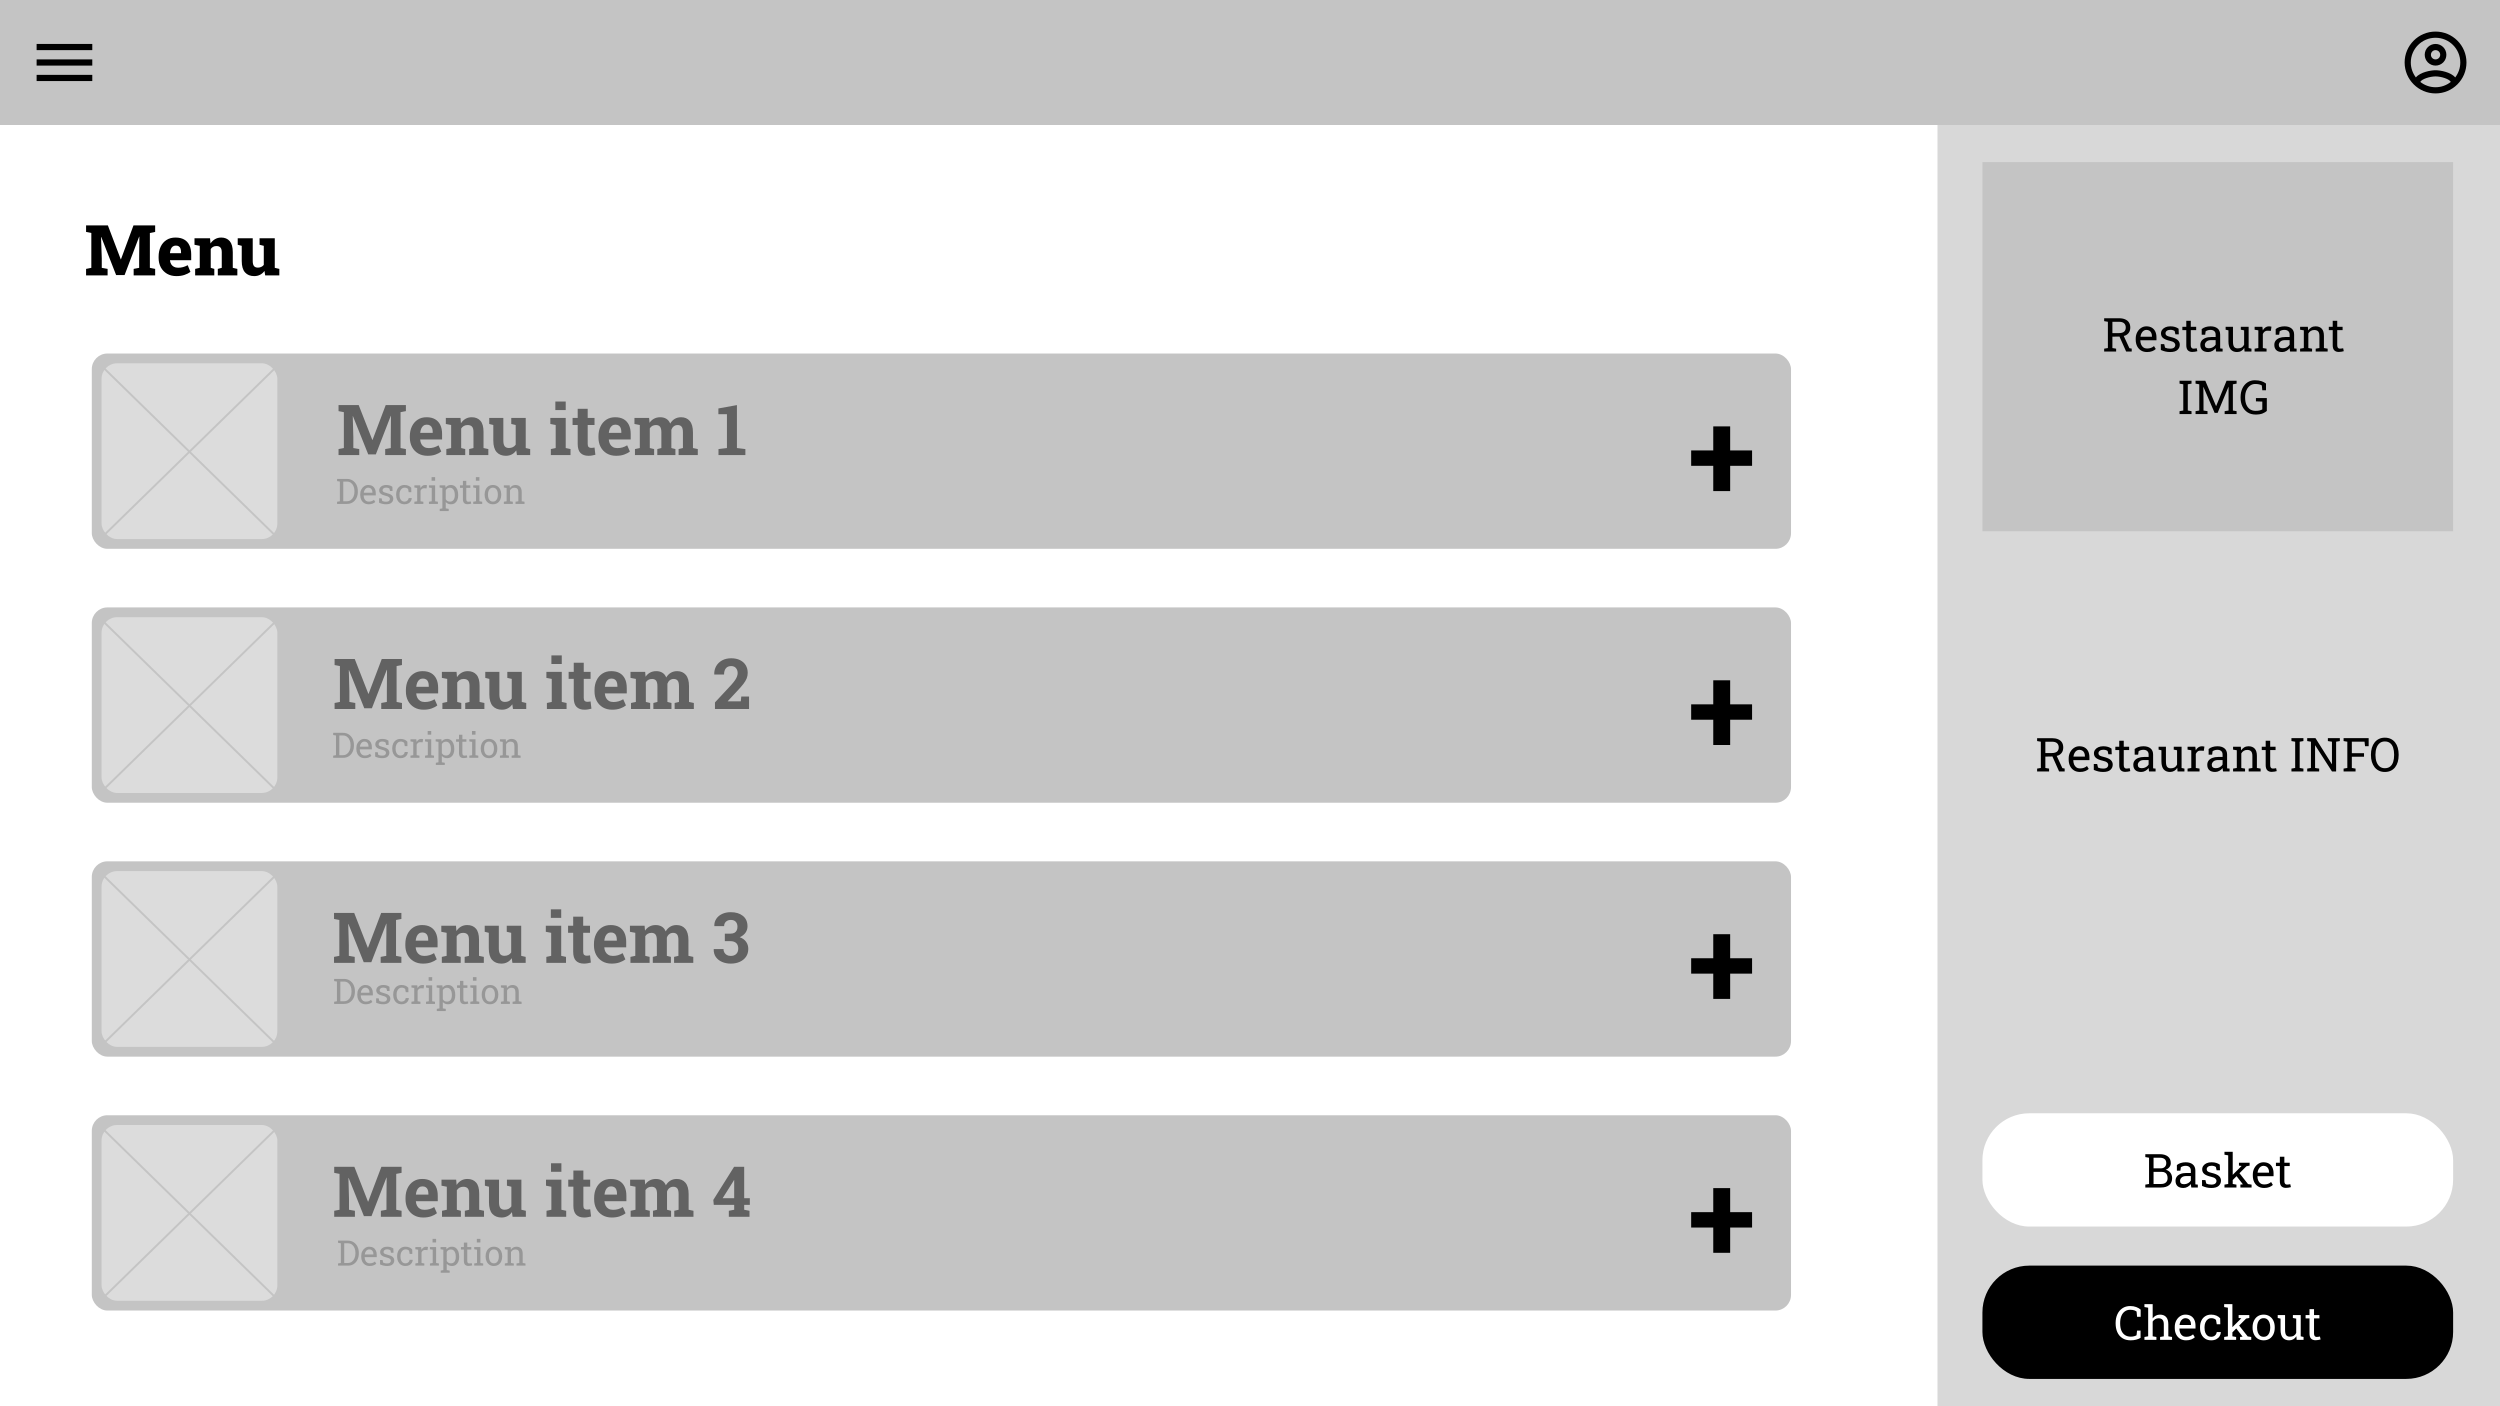 <svg width="1280" height="720" viewBox="0 0 1280 720" fill="none" xmlns="http://www.w3.org/2000/svg">
<rect width="1280" height="720" fill="white"/>
<rect width="1280" height="64" fill="#C4C4C4"/>
<path d="M18.75 41.5H47.25V38.333H18.75V41.5ZM18.75 33.583H47.25V30.417H18.75V33.583ZM18.75 22.5V25.667H47.25V22.5H18.75Z" fill="black"/>
<path d="M1247 16.167C1238.26 16.167 1231.17 23.26 1231.17 32C1231.17 40.74 1238.26 47.833 1247 47.833C1255.74 47.833 1262.83 40.74 1262.83 32C1262.83 23.26 1255.74 16.167 1247 16.167ZM1239.19 41.943C1239.88 40.518 1244.02 39.125 1247 39.125C1249.98 39.125 1254.14 40.518 1254.81 41.943C1252.65 43.653 1249.95 44.667 1247 44.667C1244.06 44.667 1241.35 43.653 1239.19 41.943ZM1257.07 39.648C1254.81 36.893 1249.31 35.958 1247 35.958C1244.69 35.958 1239.19 36.893 1236.93 39.648C1235.32 37.526 1234.33 34.882 1234.33 32C1234.33 25.018 1240.02 19.333 1247 19.333C1253.98 19.333 1259.67 25.018 1259.67 32C1259.67 34.882 1258.69 37.526 1257.07 39.648ZM1247 22.5C1243.93 22.5 1241.46 24.97 1241.46 28.042C1241.46 31.113 1243.93 33.583 1247 33.583C1250.07 33.583 1252.54 31.113 1252.54 28.042C1252.54 24.97 1250.07 22.5 1247 22.5ZM1247 30.417C1245.69 30.417 1244.63 29.356 1244.63 28.042C1244.63 26.728 1245.69 25.667 1247 25.667C1248.31 25.667 1249.38 26.728 1249.38 28.042C1249.38 29.356 1248.31 30.417 1247 30.417Z" fill="black"/>
<rect x="992" y="64" width="288" height="656" fill="#D8D8D8"/>
<rect x="1015" y="83" width="241" height="189" fill="#C4C4C4"/>
<path d="M1077.33 180V178.523L1079.24 178.195V164.754L1077.33 164.426V162.949H1084.93C1086.18 162.949 1087.22 163.137 1088.07 163.512C1088.93 163.879 1089.59 164.414 1090.03 165.117C1090.48 165.82 1090.7 166.68 1090.7 167.695C1090.7 168.695 1090.48 169.535 1090.04 170.215C1089.61 170.895 1089 171.41 1088.2 171.762C1087.41 172.105 1086.46 172.289 1085.37 172.312L1081.55 172.383V178.195L1083.46 178.523V180H1077.33ZM1088.59 180L1084.79 171.48L1087.1 171.457L1090.25 178.277L1091.44 178.488V180H1088.59ZM1081.55 170.566H1084.7C1085.99 170.566 1086.93 170.32 1087.51 169.828C1088.1 169.336 1088.39 168.617 1088.39 167.672C1088.39 166.773 1088.11 166.062 1087.55 165.539C1086.98 165.016 1086.11 164.754 1084.93 164.754H1081.55V170.566ZM1099.27 180.246C1098.09 180.246 1097.07 179.98 1096.21 179.449C1095.34 178.91 1094.67 178.164 1094.19 177.211C1093.72 176.258 1093.49 175.156 1093.49 173.906V173.391C1093.49 172.188 1093.73 171.113 1094.23 170.168C1094.73 169.215 1095.39 168.465 1096.21 167.918C1097.04 167.363 1097.94 167.086 1098.91 167.086C1100.05 167.086 1101.01 167.32 1101.77 167.789C1102.55 168.258 1103.13 168.918 1103.52 169.77C1103.91 170.613 1104.11 171.609 1104.11 172.758V174.199H1095.88L1095.84 174.258C1095.86 175.07 1096 175.793 1096.27 176.426C1096.54 177.051 1096.93 177.543 1097.44 177.902C1097.95 178.262 1098.55 178.441 1099.27 178.441C1100.05 178.441 1100.73 178.332 1101.32 178.113C1101.91 177.887 1102.42 177.578 1102.85 177.188L1103.75 178.688C1103.3 179.125 1102.7 179.496 1101.95 179.801C1101.21 180.098 1100.31 180.246 1099.27 180.246ZM1095.95 172.395H1101.8V172.09C1101.8 171.48 1101.69 170.938 1101.47 170.461C1101.26 169.977 1100.94 169.598 1100.51 169.324C1100.09 169.043 1099.55 168.902 1098.91 168.902C1098.4 168.902 1097.93 169.055 1097.51 169.359C1097.09 169.656 1096.74 170.062 1096.46 170.578C1096.19 171.094 1096.01 171.68 1095.93 172.336L1095.95 172.395ZM1111.11 180.246C1110.26 180.246 1109.46 180.16 1108.72 179.988C1107.98 179.816 1107.19 179.551 1106.36 179.191L1106.33 176.18H1108.08L1108.51 177.996C1108.95 178.176 1109.37 178.309 1109.78 178.395C1110.19 178.473 1110.64 178.512 1111.11 178.512C1112.05 178.512 1112.72 178.332 1113.13 177.973C1113.54 177.613 1113.74 177.168 1113.74 176.637C1113.74 176.137 1113.53 175.715 1113.12 175.371C1112.71 175.02 1111.97 174.723 1110.89 174.48C1109.36 174.129 1108.23 173.66 1107.5 173.074C1106.79 172.48 1106.43 171.691 1106.43 170.707C1106.43 170.02 1106.62 169.406 1107.02 168.867C1107.42 168.32 1107.98 167.887 1108.69 167.566C1109.4 167.246 1110.23 167.086 1111.17 167.086C1112.13 167.086 1112.95 167.195 1113.63 167.414C1114.32 167.633 1114.92 167.926 1115.43 168.293L1115.54 171.188H1113.81L1113.43 169.5C1113.16 169.297 1112.84 169.141 1112.46 169.031C1112.09 168.922 1111.66 168.867 1111.17 168.867C1110.45 168.867 1109.87 169.035 1109.41 169.371C1108.97 169.707 1108.75 170.129 1108.75 170.637C1108.75 170.934 1108.81 171.191 1108.93 171.41C1109.07 171.629 1109.32 171.828 1109.68 172.008C1110.05 172.18 1110.59 172.352 1111.3 172.523C1113.07 172.938 1114.3 173.465 1114.99 174.105C1115.7 174.746 1116.05 175.535 1116.05 176.473C1116.05 177.543 1115.65 178.441 1114.85 179.168C1114.06 179.887 1112.82 180.246 1111.11 180.246ZM1122.43 180.199C1121.5 180.199 1120.75 179.926 1120.2 179.379C1119.65 178.824 1119.38 177.941 1119.38 176.73V169.031H1117.37V167.32H1119.38V164.262H1121.68V167.32H1124.44V169.031H1121.68V176.73C1121.68 177.34 1121.8 177.789 1122.05 178.078C1122.29 178.367 1122.61 178.512 1123.02 178.512C1123.29 178.512 1123.6 178.488 1123.93 178.441C1124.27 178.387 1124.53 178.34 1124.72 178.301L1125.04 179.812C1124.7 179.914 1124.29 180.004 1123.79 180.082C1123.31 180.16 1122.86 180.199 1122.43 180.199ZM1130.61 180.246C1129.29 180.246 1128.29 179.926 1127.6 179.285C1126.91 178.637 1126.57 177.727 1126.57 176.555C1126.57 175.75 1126.79 175.051 1127.23 174.457C1127.67 173.855 1128.31 173.391 1129.15 173.062C1129.98 172.727 1130.98 172.559 1132.15 172.559H1134.41V171.316C1134.41 170.551 1134.18 169.957 1133.71 169.535C1133.25 169.113 1132.59 168.902 1131.75 168.902C1131.22 168.902 1130.76 168.969 1130.37 169.102C1129.98 169.227 1129.62 169.402 1129.3 169.629L1129.05 171.398H1127.27V168.492C1127.84 168.031 1128.51 167.684 1129.27 167.449C1130.02 167.207 1130.86 167.086 1131.79 167.086C1133.32 167.086 1134.53 167.453 1135.41 168.188C1136.28 168.922 1136.72 169.973 1136.72 171.34V177.445C1136.72 177.609 1136.72 177.77 1136.72 177.926C1136.73 178.082 1136.74 178.238 1136.75 178.395L1137.98 178.523V180H1134.67C1134.6 179.656 1134.54 179.348 1134.5 179.074C1134.46 178.801 1134.44 178.527 1134.42 178.254C1133.98 178.824 1133.42 179.301 1132.75 179.684C1132.08 180.059 1131.37 180.246 1130.61 180.246ZM1130.95 178.312C1131.72 178.312 1132.42 178.129 1133.05 177.762C1133.68 177.395 1134.14 176.953 1134.41 176.438V174.141H1132.07C1131 174.141 1130.21 174.395 1129.68 174.902C1129.14 175.41 1128.88 175.977 1128.88 176.602C1128.88 177.156 1129.05 177.582 1129.39 177.879C1129.74 178.168 1130.26 178.312 1130.95 178.312ZM1145.36 180.246C1143.98 180.246 1142.91 179.805 1142.13 178.922C1141.36 178.039 1140.97 176.664 1140.97 174.797V169.137L1139.52 168.809V167.32H1140.97H1143.28V174.82C1143.28 176.172 1143.48 177.102 1143.88 177.609C1144.28 178.117 1144.9 178.371 1145.74 178.371C1146.56 178.371 1147.24 178.207 1147.77 177.879C1148.31 177.543 1148.71 177.07 1148.99 176.461V169.137L1147.29 168.809V167.32H1148.99H1151.3V178.195L1152.75 178.523V180H1149.22L1149.07 178.125C1148.67 178.805 1148.16 179.328 1147.52 179.695C1146.9 180.062 1146.18 180.246 1145.36 180.246ZM1154.36 180V178.523L1156.27 178.195V169.137L1154.36 168.809V167.32H1158.33L1158.53 168.938L1158.55 169.16C1158.91 168.512 1159.35 168.004 1159.88 167.637C1160.41 167.27 1161.01 167.086 1161.69 167.086C1161.93 167.086 1162.18 167.109 1162.43 167.156C1162.69 167.195 1162.87 167.234 1162.98 167.273L1162.68 169.418L1161.07 169.324C1160.46 169.285 1159.95 169.426 1159.54 169.746C1159.12 170.059 1158.8 170.48 1158.57 171.012V178.195L1160.48 178.523V180H1154.36ZM1168.49 180.246C1167.17 180.246 1166.16 179.926 1165.48 179.285C1164.79 178.637 1164.45 177.727 1164.45 176.555C1164.45 175.75 1164.66 175.051 1165.1 174.457C1165.55 173.855 1166.19 173.391 1167.02 173.062C1167.86 172.727 1168.86 172.559 1170.02 172.559H1172.29V171.316C1172.29 170.551 1172.05 169.957 1171.58 169.535C1171.12 169.113 1170.47 168.902 1169.62 168.902C1169.09 168.902 1168.63 168.969 1168.24 169.102C1167.85 169.227 1167.5 169.402 1167.18 169.629L1166.93 171.398H1165.15V168.492C1165.72 168.031 1166.38 167.684 1167.14 167.449C1167.9 167.207 1168.74 167.086 1169.66 167.086C1171.2 167.086 1172.41 167.453 1173.28 168.188C1174.16 168.922 1174.59 169.973 1174.59 171.34V177.445C1174.59 177.609 1174.59 177.77 1174.59 177.926C1174.6 178.082 1174.61 178.238 1174.63 178.395L1175.86 178.523V180H1172.54C1172.47 179.656 1172.42 179.348 1172.38 179.074C1172.34 178.801 1172.31 178.527 1172.3 178.254C1171.85 178.824 1171.29 179.301 1170.62 179.684C1169.96 180.059 1169.25 180.246 1168.49 180.246ZM1168.83 178.312C1169.59 178.312 1170.29 178.129 1170.93 177.762C1171.56 177.395 1172.01 176.953 1172.29 176.438V174.141H1169.94C1168.88 174.141 1168.08 174.395 1167.55 174.902C1167.02 175.41 1166.75 175.977 1166.75 176.602C1166.75 177.156 1166.93 177.582 1167.27 177.879C1167.61 178.168 1168.13 178.312 1168.83 178.312ZM1177.65 180V178.523L1179.56 178.195V169.137L1177.65 168.809V167.32H1181.62L1181.79 169.207C1182.21 168.535 1182.74 168.016 1183.37 167.648C1184.01 167.273 1184.74 167.086 1185.55 167.086C1186.92 167.086 1187.98 167.488 1188.73 168.293C1189.48 169.09 1189.85 170.324 1189.85 171.996V178.195L1191.76 178.523V180H1185.63V178.523L1187.54 178.195V172.043C1187.54 170.926 1187.32 170.133 1186.88 169.664C1186.44 169.195 1185.77 168.961 1184.86 168.961C1184.2 168.961 1183.61 169.121 1183.09 169.441C1182.58 169.762 1182.18 170.199 1181.87 170.754V178.195L1183.78 178.523V180H1177.65ZM1197.41 180.199C1196.47 180.199 1195.73 179.926 1195.17 179.379C1194.62 178.824 1194.35 177.941 1194.35 176.73V169.031H1192.35V167.32H1194.35V164.262H1196.66V167.32H1199.41V169.031H1196.66V176.73C1196.66 177.34 1196.78 177.789 1197.02 178.078C1197.27 178.367 1197.59 178.512 1198 178.512C1198.27 178.512 1198.57 178.488 1198.91 178.441C1199.25 178.387 1199.51 178.34 1199.7 178.301L1200.01 179.812C1199.68 179.914 1199.26 180.004 1198.77 180.082C1198.29 180.16 1197.83 180.199 1197.41 180.199ZM1115.93 212V210.523L1117.84 210.195V196.754L1115.93 196.426V194.938H1122.06V196.426L1120.15 196.754V210.195L1122.06 210.523V212H1115.93ZM1124.12 212V210.523L1126.03 210.195V196.754L1124.12 196.426V194.938H1126.03H1129.11L1134.61 207.887H1134.68L1140 194.938H1145.14V196.426L1143.23 196.754V210.195L1145.14 210.523V212H1139.02V210.523L1141.03 210.195V205.25V198.09L1140.97 198.078L1135.43 211.391H1133.89L1128.16 198.102L1128.11 198.113L1128.19 205.25V210.195L1130.25 210.523V212H1124.12ZM1154.89 212.246C1153.32 212.246 1151.95 211.883 1150.79 211.156C1149.64 210.422 1148.75 209.406 1148.12 208.109C1147.5 206.812 1147.18 205.312 1147.18 203.609V203.328C1147.18 201.609 1147.5 200.105 1148.12 198.816C1148.75 197.52 1149.62 196.508 1150.71 195.781C1151.8 195.055 1153.05 194.691 1154.44 194.691C1155.77 194.691 1156.89 194.844 1157.81 195.148C1158.74 195.453 1159.54 195.863 1160.19 196.379V199.824H1158.29L1158.05 197.352C1157.66 197.102 1157.2 196.914 1156.64 196.789C1156.09 196.656 1155.43 196.59 1154.67 196.59C1153.7 196.59 1152.82 196.871 1152.04 197.434C1151.25 197.996 1150.64 198.781 1150.18 199.789C1149.73 200.789 1149.5 201.961 1149.5 203.305V203.609C1149.5 204.969 1149.71 206.156 1150.12 207.172C1150.55 208.18 1151.16 208.965 1151.96 209.527C1152.77 210.082 1153.75 210.359 1154.89 210.359C1155.68 210.359 1156.34 210.293 1156.88 210.16C1157.41 210.02 1157.89 209.84 1158.3 209.621V205.613L1155.04 205.496V203.797H1160.61V210.406C1160.12 210.867 1159.41 211.289 1158.49 211.672C1157.58 212.055 1156.38 212.246 1154.89 212.246Z" fill="black"/>
<path d="M1043 395V393.523L1044.91 393.195V379.754L1043 379.426V377.949H1050.61C1051.85 377.949 1052.9 378.137 1053.75 378.512C1054.61 378.879 1055.26 379.414 1055.71 380.117C1056.15 380.82 1056.38 381.68 1056.38 382.695C1056.38 383.695 1056.16 384.535 1055.72 385.215C1055.29 385.895 1054.68 386.41 1053.88 386.762C1053.08 387.105 1052.14 387.289 1051.04 387.312L1047.22 387.383V393.195L1049.13 393.523V395H1043ZM1054.27 395L1050.47 386.48L1052.78 386.457L1055.93 393.277L1057.11 393.488V395H1054.27ZM1047.22 385.566H1050.38C1051.66 385.566 1052.6 385.32 1053.19 384.828C1053.77 384.336 1054.07 383.617 1054.07 382.672C1054.07 381.773 1053.79 381.062 1053.22 380.539C1052.66 380.016 1051.79 379.754 1050.61 379.754H1047.22V385.566ZM1064.94 395.246C1063.77 395.246 1062.75 394.98 1061.88 394.449C1061.02 393.91 1060.34 393.164 1059.87 392.211C1059.4 391.258 1059.16 390.156 1059.16 388.906V388.391C1059.16 387.188 1059.41 386.113 1059.9 385.168C1060.4 384.215 1061.06 383.465 1061.88 382.918C1062.71 382.363 1063.61 382.086 1064.59 382.086C1065.73 382.086 1066.68 382.32 1067.45 382.789C1068.22 383.258 1068.8 383.918 1069.2 384.77C1069.59 385.613 1069.78 386.609 1069.78 387.758V389.199H1061.55L1061.52 389.258C1061.54 390.07 1061.68 390.793 1061.94 391.426C1062.21 392.051 1062.61 392.543 1063.11 392.902C1063.62 393.262 1064.23 393.441 1064.94 393.441C1065.72 393.441 1066.41 393.332 1066.99 393.113C1067.59 392.887 1068.1 392.578 1068.53 392.188L1069.43 393.688C1068.98 394.125 1068.38 394.496 1067.62 394.801C1066.88 395.098 1065.99 395.246 1064.94 395.246ZM1061.62 387.395H1067.47V387.09C1067.47 386.48 1067.36 385.938 1067.14 385.461C1066.93 384.977 1066.61 384.598 1066.18 384.324C1065.76 384.043 1065.23 383.902 1064.59 383.902C1064.07 383.902 1063.61 384.055 1063.18 384.359C1062.76 384.656 1062.41 385.062 1062.14 385.578C1061.87 386.094 1061.69 386.68 1061.6 387.336L1061.62 387.395ZM1076.79 395.246C1075.94 395.246 1075.14 395.16 1074.4 394.988C1073.66 394.816 1072.87 394.551 1072.03 394.191L1072.01 391.18H1073.75L1074.19 392.996C1074.62 393.176 1075.05 393.309 1075.45 393.395C1075.87 393.473 1076.31 393.512 1076.79 393.512C1077.73 393.512 1078.4 393.332 1078.8 392.973C1079.21 392.613 1079.41 392.168 1079.41 391.637C1079.41 391.137 1079.21 390.715 1078.79 390.371C1078.39 390.02 1077.64 389.723 1076.57 389.48C1075.04 389.129 1073.91 388.66 1073.18 388.074C1072.46 387.48 1072.1 386.691 1072.1 385.707C1072.1 385.02 1072.3 384.406 1072.7 383.867C1073.1 383.32 1073.65 382.887 1074.36 382.566C1075.07 382.246 1075.9 382.086 1076.85 382.086C1077.81 382.086 1078.63 382.195 1079.31 382.414C1080 382.633 1080.59 382.926 1081.1 383.293L1081.22 386.188H1079.48L1079.11 384.5C1078.84 384.297 1078.51 384.141 1078.14 384.031C1077.76 383.922 1077.33 383.867 1076.85 383.867C1076.13 383.867 1075.54 384.035 1075.09 384.371C1074.64 384.707 1074.42 385.129 1074.42 385.637C1074.42 385.934 1074.48 386.191 1074.61 386.41C1074.74 386.629 1074.99 386.828 1075.36 387.008C1075.73 387.18 1076.27 387.352 1076.98 387.523C1078.74 387.938 1079.97 388.465 1080.67 389.105C1081.37 389.746 1081.72 390.535 1081.72 391.473C1081.72 392.543 1081.32 393.441 1080.53 394.168C1079.74 394.887 1078.49 395.246 1076.79 395.246ZM1088.11 395.199C1087.17 395.199 1086.43 394.926 1085.87 394.379C1085.32 393.824 1085.05 392.941 1085.05 391.73V384.031H1083.05V382.32H1085.05V379.262H1087.36V382.32H1090.11V384.031H1087.36V391.73C1087.36 392.34 1087.48 392.789 1087.72 393.078C1087.96 393.367 1088.29 393.512 1088.7 393.512C1088.97 393.512 1089.27 393.488 1089.61 393.441C1089.95 393.387 1090.21 393.34 1090.39 393.301L1090.71 394.812C1090.38 394.914 1089.96 395.004 1089.47 395.082C1088.98 395.16 1088.53 395.199 1088.11 395.199ZM1096.29 395.246C1094.97 395.246 1093.96 394.926 1093.28 394.285C1092.59 393.637 1092.25 392.727 1092.25 391.555C1092.25 390.75 1092.46 390.051 1092.9 389.457C1093.35 388.855 1093.99 388.391 1094.82 388.062C1095.66 387.727 1096.66 387.559 1097.82 387.559H1100.09V386.316C1100.09 385.551 1099.85 384.957 1099.38 384.535C1098.92 384.113 1098.27 383.902 1097.43 383.902C1096.89 383.902 1096.43 383.969 1096.04 384.102C1095.65 384.227 1095.3 384.402 1094.98 384.629L1094.73 386.398H1092.95V383.492C1093.52 383.031 1094.18 382.684 1094.94 382.449C1095.7 382.207 1096.54 382.086 1097.46 382.086C1099 382.086 1100.21 382.453 1101.08 383.188C1101.96 383.922 1102.39 384.973 1102.39 386.34V392.445C1102.39 392.609 1102.39 392.77 1102.39 392.926C1102.4 393.082 1102.41 393.238 1102.43 393.395L1103.66 393.523V395H1100.34C1100.27 394.656 1100.22 394.348 1100.18 394.074C1100.14 393.801 1100.11 393.527 1100.1 393.254C1099.65 393.824 1099.09 394.301 1098.42 394.684C1097.76 395.059 1097.05 395.246 1096.29 395.246ZM1096.63 393.312C1097.39 393.312 1098.09 393.129 1098.73 392.762C1099.36 392.395 1099.81 391.953 1100.09 391.438V389.141H1097.74C1096.68 389.141 1095.88 389.395 1095.35 389.902C1094.82 390.41 1094.55 390.977 1094.55 391.602C1094.55 392.156 1094.73 392.582 1095.07 392.879C1095.41 393.168 1095.93 393.312 1096.63 393.312ZM1111.03 395.246C1109.66 395.246 1108.58 394.805 1107.81 393.922C1107.04 393.039 1106.65 391.664 1106.65 389.797V384.137L1105.2 383.809V382.32H1106.65H1108.96V389.82C1108.96 391.172 1109.16 392.102 1109.55 392.609C1109.95 393.117 1110.57 393.371 1111.42 393.371C1112.24 393.371 1112.91 393.207 1113.45 392.879C1113.98 392.543 1114.39 392.07 1114.66 391.461V384.137L1112.96 383.809V382.32H1114.66H1116.97V393.195L1118.43 393.523V395H1114.9L1114.75 393.125C1114.35 393.805 1113.83 394.328 1113.2 394.695C1112.57 395.062 1111.85 395.246 1111.03 395.246ZM1120.03 395V393.523L1121.94 393.195V384.137L1120.03 383.809V382.32H1124L1124.2 383.938L1124.23 384.16C1124.59 383.512 1125.03 383.004 1125.55 382.637C1126.08 382.27 1126.69 382.086 1127.37 382.086C1127.61 382.086 1127.86 382.109 1128.11 382.156C1128.36 382.195 1128.55 382.234 1128.66 382.273L1128.35 384.418L1126.75 384.324C1126.14 384.285 1125.62 384.426 1125.21 384.746C1124.8 385.059 1124.48 385.48 1124.25 386.012V393.195L1126.16 393.523V395H1120.03ZM1134.16 395.246C1132.84 395.246 1131.84 394.926 1131.15 394.285C1130.46 393.637 1130.12 392.727 1130.12 391.555C1130.12 390.75 1130.34 390.051 1130.78 389.457C1131.22 388.855 1131.86 388.391 1132.7 388.062C1133.54 387.727 1134.54 387.559 1135.7 387.559H1137.96V386.316C1137.96 385.551 1137.73 384.957 1137.26 384.535C1136.8 384.113 1136.14 383.902 1135.3 383.902C1134.77 383.902 1134.31 383.969 1133.92 384.102C1133.53 384.227 1133.17 384.402 1132.85 384.629L1132.61 386.398H1130.82V383.492C1131.39 383.031 1132.06 382.684 1132.82 382.449C1133.57 382.207 1134.41 382.086 1135.34 382.086C1136.88 382.086 1138.08 382.453 1138.96 383.188C1139.83 383.922 1140.27 384.973 1140.27 386.34V392.445C1140.27 392.609 1140.27 392.77 1140.27 392.926C1140.28 393.082 1140.29 393.238 1140.3 393.395L1141.54 393.523V395H1138.22C1138.15 394.656 1138.09 394.348 1138.05 394.074C1138.02 393.801 1137.99 393.527 1137.97 393.254C1137.53 393.824 1136.97 394.301 1136.3 394.684C1135.63 395.059 1134.92 395.246 1134.16 395.246ZM1134.5 393.312C1135.27 393.312 1135.97 393.129 1136.6 392.762C1137.23 392.395 1137.69 391.953 1137.96 391.438V389.141H1135.62C1134.55 389.141 1133.76 389.395 1133.23 389.902C1132.7 390.41 1132.43 390.977 1132.43 391.602C1132.43 392.156 1132.6 392.582 1132.95 392.879C1133.29 393.168 1133.81 393.312 1134.5 393.312ZM1143.33 395V393.523L1145.24 393.195V384.137L1143.33 383.809V382.32H1147.3L1147.46 384.207C1147.89 383.535 1148.41 383.016 1149.05 382.648C1149.69 382.273 1150.41 382.086 1151.23 382.086C1152.59 382.086 1153.65 382.488 1154.4 383.293C1155.15 384.09 1155.53 385.324 1155.53 386.996V393.195L1157.44 393.523V395H1151.31V393.523L1153.22 393.195V387.043C1153.22 385.926 1153 385.133 1152.55 384.664C1152.11 384.195 1151.44 383.961 1150.54 383.961C1149.87 383.961 1149.28 384.121 1148.77 384.441C1148.26 384.762 1147.85 385.199 1147.55 385.754V393.195L1149.46 393.523V395H1143.33ZM1163.09 395.199C1162.15 395.199 1161.4 394.926 1160.85 394.379C1160.3 393.824 1160.03 392.941 1160.03 391.73V384.031H1158.02V382.32H1160.03V379.262H1162.34V382.32H1165.09V384.031H1162.34V391.73C1162.34 392.34 1162.46 392.789 1162.7 393.078C1162.94 393.367 1163.27 393.512 1163.67 393.512C1163.95 393.512 1164.25 393.488 1164.59 393.441C1164.92 393.387 1165.18 393.34 1165.37 393.301L1165.69 394.812C1165.35 394.914 1164.94 395.004 1164.45 395.082C1163.96 395.16 1163.51 395.199 1163.09 395.199ZM1173.22 395V393.523L1175.13 393.195V379.754L1173.22 379.426V377.938H1179.35V379.426L1177.44 379.754V393.195L1179.35 393.523V395H1173.22ZM1181.29 395V393.523L1183.2 393.195V379.754L1181.29 379.426V377.938H1183.2H1185.53L1193.89 391.238L1193.96 391.215V379.754L1191.87 379.426V377.938H1196.09H1198V379.426L1196.09 379.754V395H1193.98L1185.39 381.629L1185.32 381.652V393.195L1187.41 393.523V395H1181.29ZM1199.92 395V393.523L1201.83 393.195V379.754L1199.92 379.426V377.938H1212.75V382.039H1210.9L1210.64 379.73H1204.14V385.637H1210.38V387.453H1204.14V393.195L1206.05 393.523V395H1199.92ZM1221.01 395.246C1219.91 395.246 1218.92 395.035 1218.05 394.613C1217.17 394.191 1216.43 393.598 1215.81 392.832C1215.2 392.059 1214.73 391.145 1214.4 390.09C1214.08 389.035 1213.92 387.871 1213.92 386.598V386.352C1213.92 385.086 1214.08 383.926 1214.4 382.871C1214.73 381.809 1215.2 380.891 1215.81 380.117C1216.43 379.344 1217.17 378.746 1218.05 378.324C1218.92 377.902 1219.91 377.691 1221.01 377.691C1222.18 377.691 1223.2 377.902 1224.08 378.324C1224.96 378.746 1225.7 379.344 1226.3 380.117C1226.9 380.891 1227.35 381.809 1227.66 382.871C1227.96 383.926 1228.11 385.086 1228.11 386.352V386.598C1228.11 387.871 1227.96 389.035 1227.66 390.09C1227.35 391.145 1226.9 392.059 1226.3 392.832C1225.7 393.598 1224.96 394.191 1224.08 394.613C1223.2 395.035 1222.18 395.246 1221.01 395.246ZM1221.01 393.324C1222.14 393.324 1223.06 393.043 1223.75 392.48C1224.46 391.918 1224.97 391.133 1225.3 390.125C1225.63 389.109 1225.79 387.934 1225.79 386.598V386.328C1225.79 385 1225.62 383.836 1225.29 382.836C1224.96 381.828 1224.45 381.043 1223.74 380.48C1223.04 379.91 1222.13 379.625 1221.01 379.625C1219.99 379.625 1219.12 379.91 1218.41 380.48C1217.7 381.051 1217.16 381.84 1216.79 382.848C1216.43 383.848 1216.24 385.008 1216.24 386.328V386.598C1216.24 387.926 1216.43 389.098 1216.79 390.113C1217.16 391.121 1217.7 391.91 1218.41 392.48C1219.12 393.043 1219.99 393.324 1221.01 393.324Z" fill="black"/>
<g filter="url(#filter0_d_8_20)">
<rect x="1015" y="566" width="241" height="58" rx="24" fill="white"/>
<path d="M1098.4 604V602.523L1100.31 602.195V588.754L1098.4 588.426V586.938H1100.31H1105.76C1107.54 586.938 1108.93 587.324 1109.93 588.098C1110.94 588.863 1111.44 590.016 1111.44 591.555C1111.44 592.312 1111.2 592.992 1110.71 593.594C1110.24 594.188 1109.61 594.629 1108.82 594.918C1109.5 595.059 1110.09 595.336 1110.59 595.75C1111.08 596.156 1111.46 596.656 1111.72 597.25C1112 597.836 1112.13 598.48 1112.13 599.184C1112.13 600.746 1111.62 601.941 1110.61 602.77C1109.59 603.59 1108.22 604 1106.48 604H1098.4ZM1102.62 602.195H1106.48C1107.54 602.195 1108.36 601.938 1108.93 601.422C1109.52 600.898 1109.81 600.16 1109.81 599.207C1109.81 598.535 1109.7 597.961 1109.48 597.484C1109.27 597.008 1108.95 596.641 1108.5 596.383C1108.06 596.125 1107.51 595.996 1106.84 595.996H1102.62V602.195ZM1102.62 594.191H1106.36C1107.18 594.191 1107.85 593.953 1108.36 593.477C1108.88 592.992 1109.13 592.336 1109.13 591.508C1109.13 590.586 1108.84 589.898 1108.27 589.445C1107.69 588.984 1106.85 588.754 1105.76 588.754H1102.62V594.191ZM1117.91 604.246C1116.59 604.246 1115.59 603.926 1114.9 603.285C1114.21 602.637 1113.87 601.727 1113.87 600.555C1113.87 599.75 1114.09 599.051 1114.52 598.457C1114.97 597.855 1115.61 597.391 1116.45 597.062C1117.28 596.727 1118.28 596.559 1119.45 596.559H1121.71V595.316C1121.71 594.551 1121.47 593.957 1121 593.535C1120.54 593.113 1119.89 592.902 1119.05 592.902C1118.52 592.902 1118.05 592.969 1117.66 593.102C1117.27 593.227 1116.92 593.402 1116.6 593.629L1116.35 595.398H1114.57V592.492C1115.14 592.031 1115.8 591.684 1116.56 591.449C1117.32 591.207 1118.16 591.086 1119.08 591.086C1120.62 591.086 1121.83 591.453 1122.7 592.188C1123.58 592.922 1124.02 593.973 1124.02 595.34V601.445C1124.02 601.609 1124.02 601.77 1124.02 601.926C1124.02 602.082 1124.04 602.238 1124.05 602.395L1125.28 602.523V604H1121.96C1121.89 603.656 1121.84 603.348 1121.8 603.074C1121.76 602.801 1121.73 602.527 1121.72 602.254C1121.27 602.824 1120.71 603.301 1120.04 603.684C1119.38 604.059 1118.67 604.246 1117.91 604.246ZM1118.25 602.312C1119.02 602.312 1119.71 602.129 1120.35 601.762C1120.98 601.395 1121.43 600.953 1121.71 600.438V598.141H1119.36C1118.3 598.141 1117.5 598.395 1116.97 598.902C1116.44 599.41 1116.18 599.977 1116.18 600.602C1116.18 601.156 1116.35 601.582 1116.69 601.879C1117.04 602.168 1117.55 602.312 1118.25 602.312ZM1132.21 604.246C1131.36 604.246 1130.56 604.16 1129.82 603.988C1129.07 603.816 1128.29 603.551 1127.45 603.191L1127.43 600.18H1129.17L1129.61 601.996C1130.04 602.176 1130.46 602.309 1130.87 602.395C1131.29 602.473 1131.73 602.512 1132.21 602.512C1133.14 602.512 1133.82 602.332 1134.22 601.973C1134.63 601.613 1134.83 601.168 1134.83 600.637C1134.83 600.137 1134.62 599.715 1134.21 599.371C1133.8 599.02 1133.06 598.723 1131.98 598.48C1130.45 598.129 1129.32 597.66 1128.6 597.074C1127.88 596.48 1127.52 595.691 1127.52 594.707C1127.52 594.02 1127.72 593.406 1128.12 592.867C1128.52 592.32 1129.07 591.887 1129.78 591.566C1130.49 591.246 1131.32 591.086 1132.27 591.086C1133.23 591.086 1134.05 591.195 1134.73 591.414C1135.41 591.633 1136.01 591.926 1136.52 592.293L1136.64 595.188H1134.9L1134.53 593.5C1134.25 593.297 1133.93 593.141 1133.55 593.031C1133.18 592.922 1132.75 592.867 1132.27 592.867C1131.55 592.867 1130.96 593.035 1130.51 593.371C1130.06 593.707 1129.84 594.129 1129.84 594.637C1129.84 594.934 1129.9 595.191 1130.03 595.41C1130.16 595.629 1130.41 595.828 1130.78 596.008C1131.14 596.18 1131.68 596.352 1132.39 596.523C1134.16 596.938 1135.39 597.465 1136.09 598.105C1136.79 598.746 1137.14 599.535 1137.14 600.473C1137.14 601.543 1136.74 602.441 1135.95 603.168C1135.16 603.887 1133.91 604.246 1132.21 604.246ZM1138.93 604V602.523L1140.84 602.195V587.535L1138.93 587.207V585.719H1143.15V602.195L1145.06 602.523V604H1138.93ZM1147.08 604V602.523L1148.37 602.371L1148.33 602.324L1144.66 597.59L1145.86 595.75L1150.98 602.242L1152.81 602.523V604H1147.08ZM1142.99 600.332L1142.13 598.516L1147.64 593.031L1147.7 592.961L1146.34 592.809V591.32H1151.8V592.809L1150.17 593.113L1142.99 600.332ZM1159.22 604.246C1158.05 604.246 1157.03 603.98 1156.16 603.449C1155.29 602.91 1154.62 602.164 1154.14 601.211C1153.68 600.258 1153.44 599.156 1153.44 597.906V597.391C1153.44 596.188 1153.69 595.113 1154.18 594.168C1154.68 593.215 1155.34 592.465 1156.16 591.918C1156.99 591.363 1157.89 591.086 1158.87 591.086C1160.01 591.086 1160.96 591.32 1161.73 591.789C1162.5 592.258 1163.08 592.918 1163.47 593.77C1163.86 594.613 1164.06 595.609 1164.06 596.758V598.199H1155.83L1155.8 598.258C1155.81 599.07 1155.95 599.793 1156.22 600.426C1156.49 601.051 1156.88 601.543 1157.39 601.902C1157.9 602.262 1158.51 602.441 1159.22 602.441C1160 602.441 1160.68 602.332 1161.27 602.113C1161.86 601.887 1162.38 601.578 1162.8 601.188L1163.71 602.688C1163.25 603.125 1162.65 603.496 1161.9 603.801C1161.16 604.098 1160.27 604.246 1159.22 604.246ZM1155.9 596.395H1161.75V596.09C1161.75 595.48 1161.64 594.938 1161.42 594.461C1161.21 593.977 1160.89 593.598 1160.46 593.324C1160.04 593.043 1159.51 592.902 1158.87 592.902C1158.35 592.902 1157.88 593.055 1157.46 593.359C1157.04 593.656 1156.69 594.062 1156.42 594.578C1156.14 595.094 1155.96 595.68 1155.88 596.336L1155.9 596.395ZM1170.34 604.199C1169.4 604.199 1168.66 603.926 1168.1 603.379C1167.55 602.824 1167.28 601.941 1167.28 600.73V593.031H1165.28V591.32H1167.28V588.262H1169.59V591.32H1172.34V593.031H1169.59V600.73C1169.59 601.34 1169.71 601.789 1169.95 602.078C1170.2 602.367 1170.52 602.512 1170.93 602.512C1171.2 602.512 1171.5 602.488 1171.84 602.441C1172.18 602.387 1172.44 602.34 1172.62 602.301L1172.94 603.812C1172.61 603.914 1172.19 604.004 1171.7 604.082C1171.21 604.16 1170.76 604.199 1170.34 604.199Z" fill="black"/>
</g>
<g filter="url(#filter1_d_8_20)">
<rect x="1015" y="644" width="241" height="58" rx="24" fill="black"/>
<path d="M1090.92 682.246C1089.21 682.246 1087.78 681.871 1086.63 681.121C1085.49 680.371 1084.63 679.344 1084.05 678.039C1083.48 676.734 1083.2 675.254 1083.2 673.598V673.352C1083.2 671.68 1083.5 670.195 1084.1 668.898C1084.7 667.594 1085.57 666.566 1086.69 665.816C1087.82 665.066 1089.16 664.691 1090.72 664.691C1091.82 664.691 1092.83 664.863 1093.75 665.207C1094.66 665.551 1095.42 665.988 1096.02 666.52V670.199H1094.18L1093.93 667.504C1093.68 667.309 1093.39 667.145 1093.07 667.012C1092.75 666.879 1092.39 666.777 1091.99 666.707C1091.6 666.637 1091.17 666.602 1090.71 666.602C1089.59 666.602 1088.65 666.891 1087.88 667.469C1087.1 668.039 1086.52 668.828 1086.12 669.836C1085.72 670.844 1085.52 672.008 1085.52 673.328V673.598C1085.52 675.027 1085.73 676.25 1086.15 677.266C1086.58 678.273 1087.2 679.043 1088.02 679.574C1088.84 680.105 1089.83 680.371 1091 680.371C1091.55 680.371 1092.09 680.305 1092.61 680.172C1093.13 680.039 1093.57 679.867 1093.91 679.656L1094.17 677.277H1095.97V680.98C1095.33 681.379 1094.57 681.691 1093.68 681.918C1092.79 682.137 1091.87 682.246 1090.92 682.246ZM1097.95 682V680.523L1099.86 680.195V665.535L1097.95 665.207V663.719H1102.17V671.008C1102.61 670.398 1103.14 669.926 1103.78 669.59C1104.41 669.254 1105.11 669.086 1105.89 669.086C1107.25 669.086 1108.3 669.492 1109.05 670.305C1109.8 671.117 1110.18 672.367 1110.18 674.055V680.195L1112.09 680.523V682H1105.96V680.523L1107.87 680.195V674.031C1107.87 672.984 1107.64 672.211 1107.19 671.711C1106.74 671.211 1106.07 670.961 1105.18 670.961C1104.55 670.961 1103.97 671.113 1103.45 671.418C1102.93 671.715 1102.51 672.121 1102.17 672.637V680.195L1104.08 680.523V682H1097.95ZM1119.26 682.246C1118.09 682.246 1117.07 681.98 1116.2 681.449C1115.33 680.91 1114.66 680.164 1114.18 679.211C1113.71 678.258 1113.48 677.156 1113.48 675.906V675.391C1113.48 674.188 1113.73 673.113 1114.22 672.168C1114.72 671.215 1115.38 670.465 1116.2 669.918C1117.03 669.363 1117.93 669.086 1118.91 669.086C1120.05 669.086 1121 669.32 1121.77 669.789C1122.54 670.258 1123.12 670.918 1123.51 671.77C1123.9 672.613 1124.1 673.609 1124.1 674.758V676.199H1115.87L1115.84 676.258C1115.85 677.07 1115.99 677.793 1116.26 678.426C1116.53 679.051 1116.92 679.543 1117.43 679.902C1117.94 680.262 1118.55 680.441 1119.26 680.441C1120.04 680.441 1120.72 680.332 1121.31 680.113C1121.9 679.887 1122.41 679.578 1122.84 679.188L1123.75 680.688C1123.29 681.125 1122.69 681.496 1121.94 681.801C1121.2 682.098 1120.3 682.246 1119.26 682.246ZM1115.94 674.395H1121.79V674.09C1121.79 673.48 1121.68 672.938 1121.46 672.461C1121.25 671.977 1120.93 671.598 1120.5 671.324C1120.08 671.043 1119.55 670.902 1118.91 670.902C1118.39 670.902 1117.92 671.055 1117.5 671.359C1117.08 671.656 1116.73 672.062 1116.46 672.578C1116.18 673.094 1116 673.68 1115.92 674.336L1115.94 674.395ZM1132.1 682.246C1130.95 682.246 1129.95 681.98 1129.1 681.449C1128.25 680.91 1127.59 680.164 1127.12 679.211C1126.65 678.258 1126.42 677.156 1126.42 675.906V675.414C1126.42 674.211 1126.64 673.133 1127.1 672.18C1127.55 671.227 1128.2 670.473 1129.05 669.918C1129.91 669.363 1130.92 669.086 1132.1 669.086C1133.12 669.086 1134.02 669.254 1134.79 669.59C1135.56 669.926 1136.21 670.387 1136.73 670.973L1136.79 674.02H1134.98L1134.59 671.805C1134.32 671.531 1133.99 671.312 1133.59 671.148C1133.19 670.984 1132.72 670.902 1132.18 670.902C1131.5 670.902 1130.89 671.105 1130.37 671.512C1129.85 671.918 1129.45 672.461 1129.16 673.141C1128.87 673.82 1128.73 674.578 1128.73 675.414V675.906C1128.73 676.828 1128.86 677.629 1129.12 678.309C1129.4 678.988 1129.79 679.516 1130.29 679.891C1130.79 680.258 1131.39 680.441 1132.09 680.441C1132.87 680.441 1133.52 680.227 1134.04 679.797C1134.55 679.367 1134.87 678.777 1134.98 678.027H1137.06L1137.08 678.098C1137.04 678.824 1136.83 679.504 1136.44 680.137C1136.05 680.77 1135.49 681.281 1134.76 681.672C1134.04 682.055 1133.16 682.246 1132.1 682.246ZM1138.77 682V680.523L1140.68 680.195V665.535L1138.77 665.207V663.719H1142.99V680.195L1144.9 680.523V682H1138.77ZM1146.91 682V680.523L1148.2 680.371L1148.17 680.324L1144.5 675.59L1145.7 673.75L1150.82 680.242L1152.64 680.523V682H1146.91ZM1142.82 678.332L1141.97 676.516L1147.48 671.031L1147.54 670.961L1146.18 670.809V669.32H1151.64V670.809L1150.01 671.113L1142.82 678.332ZM1159.01 682.246C1157.84 682.246 1156.82 681.973 1155.97 681.426C1155.13 680.871 1154.48 680.109 1154.02 679.141C1153.55 678.164 1153.32 677.051 1153.32 675.801V675.543C1153.32 674.293 1153.55 673.184 1154.02 672.215C1154.48 671.238 1155.13 670.473 1155.97 669.918C1156.82 669.363 1157.83 669.086 1158.98 669.086C1160.16 669.086 1161.16 669.363 1162.01 669.918C1162.86 670.473 1163.52 671.234 1163.98 672.203C1164.44 673.172 1164.67 674.285 1164.67 675.543V675.801C1164.67 677.059 1164.44 678.176 1163.98 679.152C1163.52 680.121 1162.86 680.879 1162.02 681.426C1161.18 681.973 1160.17 682.246 1159.01 682.246ZM1159.01 680.441C1159.74 680.441 1160.36 680.242 1160.85 679.844C1161.35 679.438 1161.72 678.887 1161.97 678.191C1162.23 677.488 1162.36 676.691 1162.36 675.801V675.543C1162.36 674.652 1162.23 673.859 1161.97 673.164C1161.72 672.461 1161.35 671.91 1160.85 671.512C1160.35 671.105 1159.73 670.902 1158.98 670.902C1158.25 670.902 1157.63 671.105 1157.13 671.512C1156.63 671.91 1156.26 672.461 1156.01 673.164C1155.76 673.859 1155.63 674.652 1155.63 675.543V675.801C1155.63 676.691 1155.76 677.488 1156.01 678.191C1156.26 678.887 1156.63 679.438 1157.13 679.844C1157.64 680.242 1158.27 680.441 1159.01 680.441ZM1172.03 682.246C1170.65 682.246 1169.58 681.805 1168.8 680.922C1168.03 680.039 1167.64 678.664 1167.64 676.797V671.137L1166.19 670.809V669.32H1167.64H1169.95V676.82C1169.95 678.172 1170.15 679.102 1170.55 679.609C1170.95 680.117 1171.57 680.371 1172.41 680.371C1173.23 680.371 1173.91 680.207 1174.44 679.879C1174.98 679.543 1175.39 679.07 1175.66 678.461V671.137L1173.96 670.809V669.32H1175.66H1177.97V680.195L1179.42 680.523V682H1175.89L1175.74 680.125C1175.34 680.805 1174.83 681.328 1174.2 681.695C1173.57 682.062 1172.85 682.246 1172.03 682.246ZM1185.53 682.199C1184.59 682.199 1183.84 681.926 1183.29 681.379C1182.74 680.824 1182.47 679.941 1182.47 678.73V671.031H1180.46V669.32H1182.47V666.262H1184.78V669.32H1187.53V671.031H1184.78V678.73C1184.78 679.34 1184.9 679.789 1185.14 680.078C1185.38 680.367 1185.71 680.512 1186.11 680.512C1186.39 680.512 1186.69 680.488 1187.03 680.441C1187.36 680.387 1187.62 680.34 1187.81 680.301L1188.13 681.812C1187.79 681.914 1187.38 682.004 1186.89 682.082C1186.4 682.16 1185.95 682.199 1185.53 682.199Z" fill="white"/>
</g>
<g filter="url(#filter2_d_8_20)">
<rect x="47" y="177" width="870" height="100" rx="8" fill="#C4C4C4"/>
<path d="M173.332 229V225.924L176.057 225.396V207.027L173.332 206.5V203.406H176.057H183.65L190.629 221.248H190.734L197.484 203.406H207.82V206.5L205.078 207.027V225.396L207.82 225.924V229H197.221V225.924L200.086 225.396V220.492L200.174 208.943L200.068 208.926L192.422 228.648H188.537L180.715 209.084L180.609 209.102L180.908 219.965V225.396L183.932 225.924V229H173.332ZM218.877 229.369C217.061 229.369 215.473 228.971 214.113 228.174C212.754 227.365 211.699 226.258 210.949 224.852C210.211 223.445 209.842 221.84 209.842 220.035V219.332C209.842 217.445 210.193 215.775 210.896 214.322C211.6 212.857 212.59 211.709 213.867 210.877C215.156 210.033 216.674 209.617 218.42 209.629C220.143 209.629 221.59 209.969 222.762 210.648C223.934 211.328 224.824 212.307 225.434 213.584C226.043 214.861 226.348 216.408 226.348 218.225V221.02H215.168L215.133 221.125C215.203 221.957 215.408 222.701 215.748 223.357C216.1 224.002 216.592 224.512 217.225 224.887C217.857 225.25 218.625 225.432 219.527 225.432C220.465 225.432 221.338 225.314 222.146 225.08C222.967 224.834 223.764 224.477 224.537 224.008L225.926 227.172C225.141 227.805 224.15 228.332 222.955 228.754C221.771 229.164 220.412 229.369 218.877 229.369ZM215.203 217.627H221.549V217.17C221.549 216.396 221.443 215.734 221.232 215.184C221.033 214.621 220.705 214.188 220.248 213.883C219.803 213.578 219.223 213.426 218.508 213.426C217.828 213.426 217.254 213.607 216.785 213.971C216.316 214.322 215.947 214.809 215.678 215.43C215.42 216.051 215.244 216.754 215.15 217.539L215.203 217.627ZM228.527 229V225.924L230.988 225.396V213.602L228.264 213.074V209.98H235.77L235.998 212.705C236.631 211.732 237.41 210.977 238.336 210.438C239.273 209.898 240.34 209.629 241.535 209.629C243.422 209.629 244.898 210.232 245.965 211.439C247.031 212.646 247.564 214.539 247.564 217.117V225.396L250.025 225.924V229H240.217V225.924L242.414 225.396V217.135C242.414 215.857 242.162 214.955 241.658 214.428C241.154 213.889 240.404 213.619 239.408 213.619C238.67 213.619 238.025 213.777 237.475 214.094C236.936 214.398 236.484 214.838 236.121 215.412V225.396L238.195 225.924V229H228.527ZM259.008 229.369C257.004 229.369 255.428 228.736 254.279 227.471C253.143 226.193 252.574 224.213 252.574 221.529V213.602L250.482 213.074V209.98H252.574H257.707V221.564C257.707 222.924 257.941 223.902 258.41 224.5C258.891 225.086 259.611 225.379 260.572 225.379C261.334 225.379 262.008 225.232 262.594 224.939C263.18 224.635 263.66 224.207 264.035 223.656V213.602L261.768 213.074V209.98H264.035H269.168V225.396L271.453 225.924V229H264.668L264.316 226.592C263.719 227.482 262.969 228.168 262.066 228.648C261.164 229.129 260.145 229.369 259.008 229.369ZM282.035 229V225.924L284.514 225.396V213.602L281.771 213.074V209.98H289.646V225.396L292.107 225.924V229H282.035ZM284.338 205.955V201.578H289.646V205.955H284.338ZM301.301 229.369C299.531 229.369 298.166 228.883 297.205 227.91C296.256 226.938 295.781 225.396 295.781 223.287V213.584H293.162V209.98H295.781V205.322H300.896V209.98H304.395V213.584H300.896V223.27C300.896 224.008 301.049 224.535 301.354 224.852C301.67 225.168 302.098 225.326 302.637 225.326C302.93 225.326 303.234 225.309 303.551 225.273C303.879 225.227 304.16 225.18 304.395 225.133L304.834 228.842C304.307 228.994 303.732 229.117 303.111 229.211C302.502 229.316 301.898 229.369 301.301 229.369ZM315.451 229.369C313.635 229.369 312.047 228.971 310.688 228.174C309.328 227.365 308.273 226.258 307.523 224.852C306.785 223.445 306.416 221.84 306.416 220.035V219.332C306.416 217.445 306.768 215.775 307.471 214.322C308.174 212.857 309.164 211.709 310.441 210.877C311.73 210.033 313.248 209.617 314.994 209.629C316.717 209.629 318.164 209.969 319.336 210.648C320.508 211.328 321.398 212.307 322.008 213.584C322.617 214.861 322.922 216.408 322.922 218.225V221.02H311.742L311.707 221.125C311.777 221.957 311.982 222.701 312.322 223.357C312.674 224.002 313.166 224.512 313.799 224.887C314.432 225.25 315.199 225.432 316.102 225.432C317.039 225.432 317.912 225.314 318.721 225.08C319.541 224.834 320.338 224.477 321.111 224.008L322.5 227.172C321.715 227.805 320.725 228.332 319.529 228.754C318.346 229.164 316.986 229.369 315.451 229.369ZM311.777 217.627H318.123V217.17C318.123 216.396 318.018 215.734 317.807 215.184C317.607 214.621 317.279 214.188 316.822 213.883C316.377 213.578 315.797 213.426 315.082 213.426C314.402 213.426 313.828 213.607 313.359 213.971C312.891 214.322 312.521 214.809 312.252 215.43C311.994 216.051 311.818 216.754 311.725 217.539L311.777 217.627ZM325.102 229V225.924L327.58 225.396V213.602L324.838 213.074V209.98H332.344L332.555 212.494C333.164 211.58 333.926 210.877 334.84 210.385C335.766 209.881 336.832 209.629 338.039 209.629C339.258 209.629 340.301 209.898 341.168 210.438C342.047 210.977 342.703 211.791 343.137 212.881C343.723 211.861 344.484 211.064 345.422 210.49C346.359 209.916 347.461 209.629 348.727 209.629C350.602 209.629 352.078 210.268 353.156 211.545C354.246 212.822 354.791 214.768 354.791 217.381V225.396L357.27 225.924V229H347.443V225.924L349.658 225.396V217.363C349.658 215.957 349.424 214.984 348.955 214.445C348.498 213.895 347.83 213.619 346.951 213.619C346.154 213.619 345.48 213.848 344.93 214.305C344.379 214.75 343.98 215.342 343.734 216.08V225.396L345.809 225.924V229H336.545V225.924L338.619 225.396V217.363C338.619 215.992 338.385 215.025 337.916 214.463C337.459 213.9 336.779 213.619 335.877 213.619C335.15 213.619 334.523 213.766 333.996 214.059C333.469 214.352 333.035 214.773 332.695 215.324V225.396L334.91 225.924V229H325.102ZM367.869 229V225.924L372.193 225.396V208.064H367.816V205.129L377.309 203.406V225.396L381.633 225.924V229H367.869Z" fill="black" fill-opacity="0.5"/>
<path d="M877.188 247.438V234.5H865.875V226.625H877.188V214.312H885.844V226.625H897.062V234.5H885.844V247.438H877.188Z" fill="black"/>
<rect x="52" y="182" width="90" height="90" rx="8" fill="#DCDCDC"/>
<line x1="53.349" y1="184.642" x2="140.349" y2="269.642" stroke="#C4C4C4"/>
<line x1="53.651" y1="269.642" x2="140.651" y2="184.642" stroke="#C4C4C4"/>
<path d="M172.582 254V252.893L174.015 252.646V242.565L172.582 242.319V241.203H174.015H177.592C178.723 241.203 179.707 241.473 180.545 242.012C181.389 242.551 182.045 243.292 182.514 244.235C182.982 245.179 183.217 246.257 183.217 247.47V247.742C183.217 248.926 182.991 249.992 182.54 250.941C182.089 251.885 181.447 252.632 180.615 253.183C179.789 253.728 178.811 254 177.68 254H172.582ZM175.746 252.646H177.592C178.4 252.646 179.095 252.427 179.675 251.987C180.255 251.542 180.7 250.95 181.011 250.212C181.327 249.468 181.485 248.645 181.485 247.742V247.452C181.485 246.521 181.327 245.688 181.011 244.956C180.7 244.218 180.255 243.635 179.675 243.207C179.095 242.779 178.4 242.565 177.592 242.565H175.746V252.646ZM188.771 254.185C187.893 254.185 187.128 253.985 186.478 253.587C185.827 253.183 185.323 252.623 184.966 251.908C184.614 251.193 184.438 250.367 184.438 249.43V249.043C184.438 248.141 184.623 247.335 184.992 246.626C185.367 245.911 185.862 245.349 186.478 244.938C187.099 244.522 187.775 244.314 188.508 244.314C189.363 244.314 190.078 244.49 190.652 244.842C191.232 245.193 191.669 245.688 191.962 246.327C192.255 246.96 192.401 247.707 192.401 248.568V249.649H186.231L186.205 249.693C186.217 250.303 186.322 250.845 186.521 251.319C186.727 251.788 187.02 252.157 187.4 252.427C187.781 252.696 188.238 252.831 188.771 252.831C189.357 252.831 189.87 252.749 190.31 252.585C190.755 252.415 191.139 252.184 191.461 251.891L192.138 253.016C191.798 253.344 191.347 253.622 190.784 253.851C190.228 254.073 189.557 254.185 188.771 254.185ZM186.284 248.296H190.67V248.067C190.67 247.61 190.588 247.203 190.424 246.846C190.266 246.482 190.025 246.198 189.703 245.993C189.387 245.782 188.988 245.677 188.508 245.677C188.121 245.677 187.77 245.791 187.453 246.02C187.137 246.242 186.876 246.547 186.671 246.934C186.466 247.32 186.331 247.76 186.267 248.252L186.284 248.296ZM197.657 254.185C197.019 254.185 196.421 254.12 195.864 253.991C195.308 253.862 194.716 253.663 194.089 253.394L194.071 251.135H195.381L195.706 252.497C196.034 252.632 196.351 252.731 196.655 252.796C196.966 252.854 197.3 252.884 197.657 252.884C198.36 252.884 198.864 252.749 199.169 252.479C199.474 252.21 199.626 251.876 199.626 251.478C199.626 251.103 199.471 250.786 199.16 250.528C198.855 250.265 198.299 250.042 197.49 249.86C196.342 249.597 195.495 249.245 194.95 248.806C194.411 248.36 194.142 247.769 194.142 247.03C194.142 246.515 194.291 246.055 194.59 245.65C194.889 245.24 195.305 244.915 195.838 244.675C196.371 244.435 196.992 244.314 197.701 244.314C198.422 244.314 199.037 244.396 199.547 244.561C200.062 244.725 200.511 244.944 200.892 245.22L200.979 247.391H199.679L199.397 246.125C199.192 245.973 198.949 245.855 198.668 245.773C198.387 245.691 198.064 245.65 197.701 245.65C197.162 245.65 196.723 245.776 196.383 246.028C196.049 246.28 195.882 246.597 195.882 246.978C195.882 247.2 195.929 247.394 196.022 247.558C196.122 247.722 196.31 247.871 196.585 248.006C196.86 248.135 197.265 248.264 197.798 248.393C199.122 248.703 200.045 249.099 200.566 249.579C201.094 250.06 201.357 250.651 201.357 251.354C201.357 252.157 201.059 252.831 200.461 253.376C199.869 253.915 198.935 254.185 197.657 254.185ZM207.088 254.185C206.227 254.185 205.477 253.985 204.838 253.587C204.199 253.183 203.704 252.623 203.353 251.908C203.001 251.193 202.825 250.367 202.825 249.43V249.061C202.825 248.158 202.995 247.35 203.335 246.635C203.675 245.92 204.164 245.354 204.803 244.938C205.441 244.522 206.203 244.314 207.088 244.314C207.855 244.314 208.526 244.44 209.101 244.692C209.681 244.944 210.167 245.29 210.56 245.729L210.604 248.015H209.25L208.951 246.354C208.752 246.148 208.503 245.984 208.204 245.861C207.905 245.738 207.554 245.677 207.149 245.677C206.634 245.677 206.18 245.829 205.787 246.134C205.4 246.438 205.099 246.846 204.882 247.355C204.665 247.865 204.557 248.434 204.557 249.061V249.43C204.557 250.121 204.656 250.722 204.855 251.231C205.061 251.741 205.351 252.137 205.726 252.418C206.106 252.693 206.558 252.831 207.079 252.831C207.665 252.831 208.151 252.67 208.538 252.348C208.925 252.025 209.162 251.583 209.25 251.021H210.806L210.823 251.073C210.794 251.618 210.633 252.128 210.34 252.603C210.047 253.077 209.628 253.461 209.083 253.754C208.544 254.041 207.879 254.185 207.088 254.185ZM212.159 254V252.893L213.592 252.646V245.853L212.159 245.606V244.49H215.139L215.288 245.703L215.306 245.87C215.575 245.384 215.906 245.003 216.299 244.728C216.697 244.452 217.151 244.314 217.661 244.314C217.843 244.314 218.027 244.332 218.215 244.367C218.408 244.396 218.546 244.426 218.628 244.455L218.399 246.063L217.195 245.993C216.738 245.964 216.354 246.069 216.044 246.31C215.733 246.544 215.493 246.86 215.323 247.259V252.646L216.756 252.893V254H212.159ZM219.621 254V252.893L221.054 252.646V245.853L219.621 245.606V244.49H222.785V252.646L224.218 252.893V254H219.621ZM220.966 242.144V240.289H222.785V242.144H220.966ZM225.149 257.656V256.54L226.494 256.294V245.853L225.062 245.606V244.49H227.979L228.138 245.65C228.454 245.217 228.838 244.886 229.289 244.657C229.746 244.429 230.273 244.314 230.871 244.314C231.656 244.314 232.327 244.528 232.884 244.956C233.44 245.378 233.865 245.973 234.158 246.74C234.451 247.502 234.598 248.396 234.598 249.421V249.605C234.598 250.52 234.448 251.319 234.149 252.005C233.856 252.69 233.435 253.227 232.884 253.613C232.333 253.994 231.671 254.185 230.897 254.185C230.312 254.185 229.796 254.088 229.351 253.895C228.911 253.695 228.536 253.402 228.226 253.016V256.294L229.737 256.54V257.656H225.149ZM230.361 252.831C231.182 252.831 231.803 252.532 232.225 251.935C232.646 251.337 232.857 250.561 232.857 249.605V249.421C232.857 248.694 232.764 248.056 232.576 247.505C232.389 246.948 232.107 246.512 231.732 246.195C231.363 245.879 230.9 245.721 230.344 245.721C229.852 245.721 229.43 245.832 229.078 246.055C228.727 246.277 228.442 246.582 228.226 246.969V251.601C228.442 251.993 228.724 252.298 229.069 252.515C229.421 252.726 229.852 252.831 230.361 252.831ZM239.3 254.149C238.597 254.149 238.037 253.944 237.621 253.534C237.211 253.118 237.006 252.456 237.006 251.548V245.773H235.503V244.49H237.006V242.196H238.737V244.49H240.803V245.773H238.737V251.548C238.737 252.005 238.828 252.342 239.01 252.559C239.191 252.775 239.435 252.884 239.739 252.884C239.944 252.884 240.173 252.866 240.425 252.831C240.677 252.79 240.873 252.755 241.014 252.726L241.251 253.859C240.999 253.936 240.688 254.003 240.319 254.062C239.956 254.12 239.616 254.149 239.3 254.149ZM242.297 254V252.893L243.729 252.646V245.853L242.297 245.606V244.49H245.461V252.646L246.894 252.893V254H242.297ZM243.642 242.144V240.289H245.461V242.144H243.642ZM252.387 254.185C251.508 254.185 250.749 253.979 250.11 253.569C249.478 253.153 248.988 252.582 248.643 251.855C248.297 251.123 248.124 250.288 248.124 249.351V249.157C248.124 248.22 248.297 247.388 248.643 246.661C248.988 245.929 249.478 245.354 250.11 244.938C250.749 244.522 251.502 244.314 252.369 244.314C253.248 244.314 254.004 244.522 254.637 244.938C255.275 245.354 255.768 245.926 256.113 246.652C256.459 247.379 256.632 248.214 256.632 249.157V249.351C256.632 250.294 256.459 251.132 256.113 251.864C255.768 252.591 255.278 253.159 254.646 253.569C254.013 253.979 253.26 254.185 252.387 254.185ZM252.387 252.831C252.938 252.831 253.397 252.682 253.767 252.383C254.142 252.078 254.423 251.665 254.61 251.144C254.804 250.616 254.9 250.019 254.9 249.351V249.157C254.9 248.489 254.804 247.895 254.61 247.373C254.423 246.846 254.142 246.433 253.767 246.134C253.392 245.829 252.926 245.677 252.369 245.677C251.818 245.677 251.355 245.829 250.98 246.134C250.605 246.433 250.324 246.846 250.137 247.373C249.949 247.895 249.855 248.489 249.855 249.157V249.351C249.855 250.019 249.949 250.616 250.137 251.144C250.324 251.665 250.605 252.078 250.98 252.383C251.361 252.682 251.83 252.831 252.387 252.831ZM257.968 254V252.893L259.4 252.646V245.853L257.968 245.606V244.49H260.947L261.07 245.905C261.387 245.401 261.782 245.012 262.257 244.736C262.737 244.455 263.282 244.314 263.892 244.314C264.917 244.314 265.711 244.616 266.273 245.22C266.836 245.817 267.117 246.743 267.117 247.997V252.646L268.55 252.893V254H263.953V252.893L265.386 252.646V248.032C265.386 247.194 265.219 246.6 264.885 246.248C264.557 245.896 264.053 245.721 263.373 245.721C262.875 245.721 262.433 245.841 262.046 246.081C261.665 246.321 261.36 246.649 261.132 247.065V252.646L262.564 252.893V254H257.968Z" fill="#979797"/>
<rect x="47" y="307" width="870" height="100" rx="8" fill="#C4C4C4"/>
<path d="M877.188 377.438V364.5H865.875V356.625H877.188V344.312H885.844V356.625H897.062V364.5H885.844V377.438H877.188Z" fill="black"/>
<rect x="52" y="312" width="90" height="90" rx="8" fill="#DCDCDC"/>
<line x1="53.349" y1="314.642" x2="140.349" y2="399.642" stroke="#C4C4C4"/>
<line x1="53.651" y1="399.642" x2="140.651" y2="314.642" stroke="#C4C4C4"/>
<path d="M171.311 359V355.924L174.035 355.396V337.027L171.311 336.5V333.406H174.035H181.629L188.607 351.248H188.713L195.463 333.406H205.799V336.5L203.057 337.027V355.396L205.799 355.924V359H195.199V355.924L198.064 355.396V350.492L198.152 338.943L198.047 338.926L190.4 358.648H186.516L178.693 339.084L178.588 339.102L178.887 349.965V355.396L181.91 355.924V359H171.311ZM216.855 359.369C215.039 359.369 213.451 358.971 212.092 358.174C210.732 357.365 209.678 356.258 208.928 354.852C208.189 353.445 207.82 351.84 207.82 350.035V349.332C207.82 347.445 208.172 345.775 208.875 344.322C209.578 342.857 210.568 341.709 211.846 340.877C213.135 340.033 214.652 339.617 216.398 339.629C218.121 339.629 219.568 339.969 220.74 340.648C221.912 341.328 222.803 342.307 223.412 343.584C224.021 344.861 224.326 346.408 224.326 348.225V351.02H213.146L213.111 351.125C213.182 351.957 213.387 352.701 213.727 353.357C214.078 354.002 214.57 354.512 215.203 354.887C215.836 355.25 216.604 355.432 217.506 355.432C218.443 355.432 219.316 355.314 220.125 355.08C220.945 354.834 221.742 354.477 222.516 354.008L223.904 357.172C223.119 357.805 222.129 358.332 220.934 358.754C219.75 359.164 218.391 359.369 216.855 359.369ZM213.182 347.627H219.527V347.17C219.527 346.396 219.422 345.734 219.211 345.184C219.012 344.621 218.684 344.188 218.227 343.883C217.781 343.578 217.201 343.426 216.486 343.426C215.807 343.426 215.232 343.607 214.764 343.971C214.295 344.322 213.926 344.809 213.656 345.43C213.398 346.051 213.223 346.754 213.129 347.539L213.182 347.627ZM226.506 359V355.924L228.967 355.396V343.602L226.242 343.074V339.98H233.748L233.977 342.705C234.609 341.732 235.389 340.977 236.314 340.438C237.252 339.898 238.318 339.629 239.514 339.629C241.4 339.629 242.877 340.232 243.943 341.439C245.01 342.646 245.543 344.539 245.543 347.117V355.396L248.004 355.924V359H238.195V355.924L240.393 355.396V347.135C240.393 345.857 240.141 344.955 239.637 344.428C239.133 343.889 238.383 343.619 237.387 343.619C236.648 343.619 236.004 343.777 235.453 344.094C234.914 344.398 234.463 344.838 234.1 345.412V355.396L236.174 355.924V359H226.506ZM256.986 359.369C254.982 359.369 253.406 358.736 252.258 357.471C251.121 356.193 250.553 354.213 250.553 351.529V343.602L248.461 343.074V339.98H250.553H255.686V351.564C255.686 352.924 255.92 353.902 256.389 354.5C256.869 355.086 257.59 355.379 258.551 355.379C259.312 355.379 259.986 355.232 260.572 354.939C261.158 354.635 261.639 354.207 262.014 353.656V343.602L259.746 343.074V339.98H262.014H267.146V355.396L269.432 355.924V359H262.646L262.295 356.592C261.697 357.482 260.947 358.168 260.045 358.648C259.143 359.129 258.123 359.369 256.986 359.369ZM280.014 359V355.924L282.492 355.396V343.602L279.75 343.074V339.98H287.625V355.396L290.086 355.924V359H280.014ZM282.316 335.955V331.578H287.625V335.955H282.316ZM299.279 359.369C297.51 359.369 296.145 358.883 295.184 357.91C294.234 356.938 293.76 355.396 293.76 353.287V343.584H291.141V339.98H293.76V335.322H298.875V339.98H302.373V343.584H298.875V353.27C298.875 354.008 299.027 354.535 299.332 354.852C299.648 355.168 300.076 355.326 300.615 355.326C300.908 355.326 301.213 355.309 301.529 355.273C301.857 355.227 302.139 355.18 302.373 355.133L302.812 358.842C302.285 358.994 301.711 359.117 301.09 359.211C300.48 359.316 299.877 359.369 299.279 359.369ZM313.43 359.369C311.613 359.369 310.025 358.971 308.666 358.174C307.307 357.365 306.252 356.258 305.502 354.852C304.764 353.445 304.395 351.84 304.395 350.035V349.332C304.395 347.445 304.746 345.775 305.449 344.322C306.152 342.857 307.143 341.709 308.42 340.877C309.709 340.033 311.227 339.617 312.973 339.629C314.695 339.629 316.143 339.969 317.314 340.648C318.486 341.328 319.377 342.307 319.986 343.584C320.596 344.861 320.9 346.408 320.9 348.225V351.02H309.721L309.686 351.125C309.756 351.957 309.961 352.701 310.301 353.357C310.652 354.002 311.145 354.512 311.777 354.887C312.41 355.25 313.178 355.432 314.08 355.432C315.018 355.432 315.891 355.314 316.699 355.08C317.52 354.834 318.316 354.477 319.09 354.008L320.479 357.172C319.693 357.805 318.703 358.332 317.508 358.754C316.324 359.164 314.965 359.369 313.43 359.369ZM309.756 347.627H316.102V347.17C316.102 346.396 315.996 345.734 315.785 345.184C315.586 344.621 315.258 344.188 314.801 343.883C314.355 343.578 313.775 343.426 313.061 343.426C312.381 343.426 311.807 343.607 311.338 343.971C310.869 344.322 310.5 344.809 310.23 345.43C309.973 346.051 309.797 346.754 309.703 347.539L309.756 347.627ZM323.08 359V355.924L325.559 355.396V343.602L322.816 343.074V339.98H330.322L330.533 342.494C331.143 341.58 331.904 340.877 332.818 340.385C333.744 339.881 334.811 339.629 336.018 339.629C337.236 339.629 338.279 339.898 339.146 340.438C340.025 340.977 340.682 341.791 341.115 342.881C341.701 341.861 342.463 341.064 343.4 340.49C344.338 339.916 345.439 339.629 346.705 339.629C348.58 339.629 350.057 340.268 351.135 341.545C352.225 342.822 352.77 344.768 352.77 347.381V355.396L355.248 355.924V359H345.422V355.924L347.637 355.396V347.363C347.637 345.957 347.402 344.984 346.934 344.445C346.477 343.895 345.809 343.619 344.93 343.619C344.133 343.619 343.459 343.848 342.908 344.305C342.357 344.75 341.959 345.342 341.713 346.08V355.396L343.787 355.924V359H334.523V355.924L336.598 355.396V347.363C336.598 345.992 336.363 345.025 335.895 344.463C335.438 343.9 334.758 343.619 333.855 343.619C333.129 343.619 332.502 343.766 331.975 344.059C331.447 344.352 331.014 344.773 330.674 345.324V355.396L332.889 355.924V359H323.08ZM366.059 359V355.643L374.355 346.73C375.199 345.781 375.861 344.955 376.342 344.252C376.822 343.549 377.162 342.91 377.361 342.336C377.572 341.75 377.678 341.17 377.678 340.596C377.678 339.6 377.391 338.756 376.816 338.064C376.254 337.373 375.422 337.027 374.32 337.027C373.137 337.027 372.24 337.414 371.631 338.188C371.021 338.949 370.717 340.004 370.717 341.352H365.725L365.689 341.246C365.654 339.699 365.982 338.311 366.674 337.08C367.377 335.838 368.385 334.854 369.697 334.127C371.021 333.4 372.58 333.037 374.373 333.037C376.131 333.037 377.637 333.354 378.891 333.986C380.156 334.607 381.129 335.48 381.809 336.605C382.488 337.73 382.828 339.031 382.828 340.508C382.828 341.527 382.646 342.488 382.283 343.391C381.92 344.281 381.352 345.225 380.578 346.221C379.805 347.217 378.809 348.359 377.59 349.648L372.615 354.992L372.65 355.08H379.277L379.541 352.637H383.514V359H366.059Z" fill="black" fill-opacity="0.5"/>
<path d="M170.582 384V382.893L172.015 382.646V372.565L170.582 372.319V371.203H172.015H175.592C176.723 371.203 177.707 371.473 178.545 372.012C179.389 372.551 180.045 373.292 180.514 374.235C180.982 375.179 181.217 376.257 181.217 377.47V377.742C181.217 378.926 180.991 379.992 180.54 380.941C180.089 381.885 179.447 382.632 178.615 383.183C177.789 383.728 176.811 384 175.68 384H170.582ZM173.746 382.646H175.592C176.4 382.646 177.095 382.427 177.675 381.987C178.255 381.542 178.7 380.95 179.011 380.212C179.327 379.468 179.485 378.645 179.485 377.742V377.452C179.485 376.521 179.327 375.688 179.011 374.956C178.7 374.218 178.255 373.635 177.675 373.207C177.095 372.779 176.4 372.565 175.592 372.565H173.746V382.646ZM186.771 384.185C185.893 384.185 185.128 383.985 184.478 383.587C183.827 383.183 183.323 382.623 182.966 381.908C182.614 381.193 182.438 380.367 182.438 379.43V379.043C182.438 378.141 182.623 377.335 182.992 376.626C183.367 375.911 183.862 375.349 184.478 374.938C185.099 374.522 185.775 374.314 186.508 374.314C187.363 374.314 188.078 374.49 188.652 374.842C189.232 375.193 189.669 375.688 189.962 376.327C190.255 376.96 190.401 377.707 190.401 378.568V379.649H184.231L184.205 379.693C184.217 380.303 184.322 380.845 184.521 381.319C184.727 381.788 185.02 382.157 185.4 382.427C185.781 382.696 186.238 382.831 186.771 382.831C187.357 382.831 187.87 382.749 188.31 382.585C188.755 382.415 189.139 382.184 189.461 381.891L190.138 383.016C189.798 383.344 189.347 383.622 188.784 383.851C188.228 384.073 187.557 384.185 186.771 384.185ZM184.284 378.296H188.67V378.067C188.67 377.61 188.588 377.203 188.424 376.846C188.266 376.482 188.025 376.198 187.703 375.993C187.387 375.782 186.988 375.677 186.508 375.677C186.121 375.677 185.77 375.791 185.453 376.02C185.137 376.242 184.876 376.547 184.671 376.934C184.466 377.32 184.331 377.76 184.267 378.252L184.284 378.296ZM195.657 384.185C195.019 384.185 194.421 384.12 193.864 383.991C193.308 383.862 192.716 383.663 192.089 383.394L192.071 381.135H193.381L193.706 382.497C194.034 382.632 194.351 382.731 194.655 382.796C194.966 382.854 195.3 382.884 195.657 382.884C196.36 382.884 196.864 382.749 197.169 382.479C197.474 382.21 197.626 381.876 197.626 381.478C197.626 381.103 197.471 380.786 197.16 380.528C196.855 380.265 196.299 380.042 195.49 379.86C194.342 379.597 193.495 379.245 192.95 378.806C192.411 378.36 192.142 377.769 192.142 377.03C192.142 376.515 192.291 376.055 192.59 375.65C192.889 375.24 193.305 374.915 193.838 374.675C194.371 374.435 194.992 374.314 195.701 374.314C196.422 374.314 197.037 374.396 197.547 374.561C198.062 374.725 198.511 374.944 198.892 375.22L198.979 377.391H197.679L197.397 376.125C197.192 375.973 196.949 375.855 196.668 375.773C196.387 375.691 196.064 375.65 195.701 375.65C195.162 375.65 194.723 375.776 194.383 376.028C194.049 376.28 193.882 376.597 193.882 376.978C193.882 377.2 193.929 377.394 194.022 377.558C194.122 377.722 194.31 377.871 194.585 378.006C194.86 378.135 195.265 378.264 195.798 378.393C197.122 378.703 198.045 379.099 198.566 379.579C199.094 380.06 199.357 380.651 199.357 381.354C199.357 382.157 199.059 382.831 198.461 383.376C197.869 383.915 196.935 384.185 195.657 384.185ZM205.088 384.185C204.227 384.185 203.477 383.985 202.838 383.587C202.199 383.183 201.704 382.623 201.353 381.908C201.001 381.193 200.825 380.367 200.825 379.43V379.061C200.825 378.158 200.995 377.35 201.335 376.635C201.675 375.92 202.164 375.354 202.803 374.938C203.441 374.522 204.203 374.314 205.088 374.314C205.855 374.314 206.526 374.44 207.101 374.692C207.681 374.944 208.167 375.29 208.56 375.729L208.604 378.015H207.25L206.951 376.354C206.752 376.148 206.503 375.984 206.204 375.861C205.905 375.738 205.554 375.677 205.149 375.677C204.634 375.677 204.18 375.829 203.787 376.134C203.4 376.438 203.099 376.846 202.882 377.355C202.665 377.865 202.557 378.434 202.557 379.061V379.43C202.557 380.121 202.656 380.722 202.855 381.231C203.061 381.741 203.351 382.137 203.726 382.418C204.106 382.693 204.558 382.831 205.079 382.831C205.665 382.831 206.151 382.67 206.538 382.348C206.925 382.025 207.162 381.583 207.25 381.021H208.806L208.823 381.073C208.794 381.618 208.633 382.128 208.34 382.603C208.047 383.077 207.628 383.461 207.083 383.754C206.544 384.041 205.879 384.185 205.088 384.185ZM210.159 384V382.893L211.592 382.646V375.853L210.159 375.606V374.49H213.139L213.288 375.703L213.306 375.87C213.575 375.384 213.906 375.003 214.299 374.728C214.697 374.452 215.151 374.314 215.661 374.314C215.843 374.314 216.027 374.332 216.215 374.367C216.408 374.396 216.546 374.426 216.628 374.455L216.399 376.063L215.195 375.993C214.738 375.964 214.354 376.069 214.044 376.31C213.733 376.544 213.493 376.86 213.323 377.259V382.646L214.756 382.893V384H210.159ZM217.621 384V382.893L219.054 382.646V375.853L217.621 375.606V374.49H220.785V382.646L222.218 382.893V384H217.621ZM218.966 372.144V370.289H220.785V372.144H218.966ZM223.149 387.656V386.54L224.494 386.294V375.853L223.062 375.606V374.49H225.979L226.138 375.65C226.454 375.217 226.838 374.886 227.289 374.657C227.746 374.429 228.273 374.314 228.871 374.314C229.656 374.314 230.327 374.528 230.884 374.956C231.44 375.378 231.865 375.973 232.158 376.74C232.451 377.502 232.598 378.396 232.598 379.421V379.605C232.598 380.52 232.448 381.319 232.149 382.005C231.856 382.69 231.435 383.227 230.884 383.613C230.333 383.994 229.671 384.185 228.897 384.185C228.312 384.185 227.796 384.088 227.351 383.895C226.911 383.695 226.536 383.402 226.226 383.016V386.294L227.737 386.54V387.656H223.149ZM228.361 382.831C229.182 382.831 229.803 382.532 230.225 381.935C230.646 381.337 230.857 380.561 230.857 379.605V379.421C230.857 378.694 230.764 378.056 230.576 377.505C230.389 376.948 230.107 376.512 229.732 376.195C229.363 375.879 228.9 375.721 228.344 375.721C227.852 375.721 227.43 375.832 227.078 376.055C226.727 376.277 226.442 376.582 226.226 376.969V381.601C226.442 381.993 226.724 382.298 227.069 382.515C227.421 382.726 227.852 382.831 228.361 382.831ZM237.3 384.149C236.597 384.149 236.037 383.944 235.621 383.534C235.211 383.118 235.006 382.456 235.006 381.548V375.773H233.503V374.49H235.006V372.196H236.737V374.49H238.803V375.773H236.737V381.548C236.737 382.005 236.828 382.342 237.01 382.559C237.191 382.775 237.435 382.884 237.739 382.884C237.944 382.884 238.173 382.866 238.425 382.831C238.677 382.79 238.873 382.755 239.014 382.726L239.251 383.859C238.999 383.936 238.688 384.003 238.319 384.062C237.956 384.12 237.616 384.149 237.3 384.149ZM240.297 384V382.893L241.729 382.646V375.853L240.297 375.606V374.49H243.461V382.646L244.894 382.893V384H240.297ZM241.642 372.144V370.289H243.461V372.144H241.642ZM250.387 384.185C249.508 384.185 248.749 383.979 248.11 383.569C247.478 383.153 246.988 382.582 246.643 381.855C246.297 381.123 246.124 380.288 246.124 379.351V379.157C246.124 378.22 246.297 377.388 246.643 376.661C246.988 375.929 247.478 375.354 248.11 374.938C248.749 374.522 249.502 374.314 250.369 374.314C251.248 374.314 252.004 374.522 252.637 374.938C253.275 375.354 253.768 375.926 254.113 376.652C254.459 377.379 254.632 378.214 254.632 379.157V379.351C254.632 380.294 254.459 381.132 254.113 381.864C253.768 382.591 253.278 383.159 252.646 383.569C252.013 383.979 251.26 384.185 250.387 384.185ZM250.387 382.831C250.938 382.831 251.397 382.682 251.767 382.383C252.142 382.078 252.423 381.665 252.61 381.144C252.804 380.616 252.9 380.019 252.9 379.351V379.157C252.9 378.489 252.804 377.895 252.61 377.373C252.423 376.846 252.142 376.433 251.767 376.134C251.392 375.829 250.926 375.677 250.369 375.677C249.818 375.677 249.355 375.829 248.98 376.134C248.605 376.433 248.324 376.846 248.137 377.373C247.949 377.895 247.855 378.489 247.855 379.157V379.351C247.855 380.019 247.949 380.616 248.137 381.144C248.324 381.665 248.605 382.078 248.98 382.383C249.361 382.682 249.83 382.831 250.387 382.831ZM255.968 384V382.893L257.4 382.646V375.853L255.968 375.606V374.49H258.947L259.07 375.905C259.387 375.401 259.782 375.012 260.257 374.736C260.737 374.455 261.282 374.314 261.892 374.314C262.917 374.314 263.711 374.616 264.273 375.22C264.836 375.817 265.117 376.743 265.117 377.997V382.646L266.55 382.893V384H261.953V382.893L263.386 382.646V378.032C263.386 377.194 263.219 376.6 262.885 376.248C262.557 375.896 262.053 375.721 261.373 375.721C260.875 375.721 260.433 375.841 260.046 376.081C259.665 376.321 259.36 376.649 259.132 377.065V382.646L260.564 382.893V384H255.968Z" fill="#979797"/>
<rect x="47" y="437" width="870" height="100" rx="8" fill="#C4C4C4"/>
<path d="M877.188 507.438V494.5H865.875V486.625H877.188V474.312H885.844V486.625H897.062V494.5H885.844V507.438H877.188Z" fill="black"/>
<rect x="52" y="442" width="90" height="90" rx="8" fill="#DCDCDC"/>
<line x1="53.349" y1="444.642" x2="140.349" y2="529.642" stroke="#C4C4C4"/>
<line x1="53.651" y1="529.642" x2="140.651" y2="444.642" stroke="#C4C4C4"/>
<path d="M171.021 489V485.924L173.746 485.396V467.027L171.021 466.5V463.406H173.746H181.34L188.318 481.248H188.424L195.174 463.406H205.51V466.5L202.768 467.027V485.396L205.51 485.924V489H194.91V485.924L197.775 485.396V480.492L197.863 468.943L197.758 468.926L190.111 488.648H186.227L178.404 469.084L178.299 469.102L178.598 479.965V485.396L181.621 485.924V489H171.021ZM216.566 489.369C214.75 489.369 213.162 488.971 211.803 488.174C210.443 487.365 209.389 486.258 208.639 484.852C207.9 483.445 207.531 481.84 207.531 480.035V479.332C207.531 477.445 207.883 475.775 208.586 474.322C209.289 472.857 210.279 471.709 211.557 470.877C212.846 470.033 214.363 469.617 216.109 469.629C217.832 469.629 219.279 469.969 220.451 470.648C221.623 471.328 222.514 472.307 223.123 473.584C223.732 474.861 224.037 476.408 224.037 478.225V481.02H212.857L212.822 481.125C212.893 481.957 213.098 482.701 213.438 483.357C213.789 484.002 214.281 484.512 214.914 484.887C215.547 485.25 216.314 485.432 217.217 485.432C218.154 485.432 219.027 485.314 219.836 485.08C220.656 484.834 221.453 484.477 222.227 484.008L223.615 487.172C222.83 487.805 221.84 488.332 220.645 488.754C219.461 489.164 218.102 489.369 216.566 489.369ZM212.893 477.627H219.238V477.17C219.238 476.396 219.133 475.734 218.922 475.184C218.723 474.621 218.395 474.188 217.938 473.883C217.492 473.578 216.912 473.426 216.197 473.426C215.518 473.426 214.943 473.607 214.475 473.971C214.006 474.322 213.637 474.809 213.367 475.43C213.109 476.051 212.934 476.754 212.84 477.539L212.893 477.627ZM226.217 489V485.924L228.678 485.396V473.602L225.953 473.074V469.98H233.459L233.688 472.705C234.32 471.732 235.1 470.977 236.025 470.438C236.963 469.898 238.029 469.629 239.225 469.629C241.111 469.629 242.588 470.232 243.654 471.439C244.721 472.646 245.254 474.539 245.254 477.117V485.396L247.715 485.924V489H237.906V485.924L240.104 485.396V477.135C240.104 475.857 239.852 474.955 239.348 474.428C238.844 473.889 238.094 473.619 237.098 473.619C236.359 473.619 235.715 473.777 235.164 474.094C234.625 474.398 234.174 474.838 233.811 475.412V485.396L235.885 485.924V489H226.217ZM256.697 489.369C254.693 489.369 253.117 488.736 251.969 487.471C250.832 486.193 250.264 484.213 250.264 481.529V473.602L248.172 473.074V469.98H250.264H255.396V481.564C255.396 482.924 255.631 483.902 256.1 484.5C256.58 485.086 257.301 485.379 258.262 485.379C259.023 485.379 259.697 485.232 260.283 484.939C260.869 484.635 261.35 484.207 261.725 483.656V473.602L259.457 473.074V469.98H261.725H266.857V485.396L269.143 485.924V489H262.357L262.006 486.592C261.408 487.482 260.658 488.168 259.756 488.648C258.854 489.129 257.834 489.369 256.697 489.369ZM279.725 489V485.924L282.203 485.396V473.602L279.461 473.074V469.98H287.336V485.396L289.797 485.924V489H279.725ZM282.027 465.955V461.578H287.336V465.955H282.027ZM298.99 489.369C297.221 489.369 295.855 488.883 294.895 487.91C293.945 486.938 293.471 485.396 293.471 483.287V473.584H290.852V469.98H293.471V465.322H298.586V469.98H302.084V473.584H298.586V483.27C298.586 484.008 298.738 484.535 299.043 484.852C299.359 485.168 299.787 485.326 300.326 485.326C300.619 485.326 300.924 485.309 301.24 485.273C301.568 485.227 301.85 485.18 302.084 485.133L302.523 488.842C301.996 488.994 301.422 489.117 300.801 489.211C300.191 489.316 299.588 489.369 298.99 489.369ZM313.141 489.369C311.324 489.369 309.736 488.971 308.377 488.174C307.018 487.365 305.963 486.258 305.213 484.852C304.475 483.445 304.105 481.84 304.105 480.035V479.332C304.105 477.445 304.457 475.775 305.16 474.322C305.863 472.857 306.854 471.709 308.131 470.877C309.42 470.033 310.938 469.617 312.684 469.629C314.406 469.629 315.854 469.969 317.025 470.648C318.197 471.328 319.088 472.307 319.697 473.584C320.307 474.861 320.611 476.408 320.611 478.225V481.02H309.432L309.396 481.125C309.467 481.957 309.672 482.701 310.012 483.357C310.363 484.002 310.855 484.512 311.488 484.887C312.121 485.25 312.889 485.432 313.791 485.432C314.729 485.432 315.602 485.314 316.41 485.08C317.23 484.834 318.027 484.477 318.801 484.008L320.189 487.172C319.404 487.805 318.414 488.332 317.219 488.754C316.035 489.164 314.676 489.369 313.141 489.369ZM309.467 477.627H315.812V477.17C315.812 476.396 315.707 475.734 315.496 475.184C315.297 474.621 314.969 474.188 314.512 473.883C314.066 473.578 313.486 473.426 312.771 473.426C312.092 473.426 311.518 473.607 311.049 473.971C310.58 474.322 310.211 474.809 309.941 475.43C309.684 476.051 309.508 476.754 309.414 477.539L309.467 477.627ZM322.791 489V485.924L325.27 485.396V473.602L322.527 473.074V469.98H330.033L330.244 472.494C330.854 471.58 331.615 470.877 332.529 470.385C333.455 469.881 334.521 469.629 335.729 469.629C336.947 469.629 337.99 469.898 338.857 470.438C339.736 470.977 340.393 471.791 340.826 472.881C341.412 471.861 342.174 471.064 343.111 470.49C344.049 469.916 345.15 469.629 346.416 469.629C348.291 469.629 349.768 470.268 350.846 471.545C351.936 472.822 352.48 474.768 352.48 477.381V485.396L354.959 485.924V489H345.133V485.924L347.348 485.396V477.363C347.348 475.957 347.113 474.984 346.645 474.445C346.188 473.895 345.52 473.619 344.641 473.619C343.844 473.619 343.17 473.848 342.619 474.305C342.068 474.75 341.67 475.342 341.424 476.08V485.396L343.498 485.924V489H334.234V485.924L336.309 485.396V477.363C336.309 475.992 336.074 475.025 335.605 474.463C335.148 473.9 334.469 473.619 333.566 473.619C332.84 473.619 332.213 473.766 331.686 474.059C331.158 474.352 330.725 474.773 330.385 475.324V485.396L332.6 485.924V489H322.791ZM374.154 489.369C372.525 489.369 371.043 489.082 369.707 488.508C368.371 487.934 367.311 487.102 366.525 486.012C365.752 484.91 365.383 483.58 365.418 482.021L365.453 481.916H370.428C370.428 482.596 370.58 483.199 370.885 483.727C371.189 484.254 371.617 484.67 372.168 484.975C372.73 485.279 373.393 485.432 374.154 485.432C375.338 485.432 376.27 485.098 376.949 484.43C377.641 483.762 377.986 482.842 377.986 481.67C377.986 480.475 377.646 479.543 376.967 478.875C376.287 478.207 375.262 477.873 373.891 477.873H371.113V474.023H373.996C374.816 474.023 375.49 473.883 376.018 473.602C376.545 473.309 376.938 472.898 377.195 472.371C377.453 471.844 377.582 471.223 377.582 470.508C377.582 469.43 377.289 468.574 376.703 467.941C376.117 467.309 375.268 466.992 374.154 466.992C373.486 466.992 372.895 467.127 372.379 467.396C371.863 467.654 371.459 468.023 371.166 468.504C370.885 468.984 370.744 469.541 370.744 470.174H365.77L365.734 470.068C365.699 468.709 366.033 467.502 366.736 466.447C367.439 465.381 368.43 464.549 369.707 463.951C370.996 463.342 372.467 463.037 374.119 463.037C376.709 463.037 378.789 463.67 380.359 464.936C381.93 466.189 382.715 467.971 382.715 470.279C382.715 471.475 382.381 472.553 381.713 473.514C381.057 474.475 380.072 475.26 378.76 475.869C380.178 476.373 381.256 477.146 381.994 478.189C382.744 479.232 383.119 480.445 383.119 481.828C383.119 483.387 382.732 484.729 381.959 485.854C381.186 486.979 380.119 487.846 378.76 488.455C377.412 489.064 375.877 489.369 374.154 489.369Z" fill="black" fill-opacity="0.5"/>
<rect x="47" y="567" width="870" height="100" rx="8" fill="#C4C4C4"/>
<path d="M877.188 637.438V624.5H865.875V616.625H877.188V604.312H885.844V616.625H897.062V624.5H885.844V637.438H877.188Z" fill="black"/>
<rect x="52" y="572" width="90" height="90" rx="8" fill="#DCDCDC"/>
<line x1="53.349" y1="574.642" x2="140.349" y2="659.642" stroke="#C4C4C4"/>
<line x1="53.651" y1="659.642" x2="140.651" y2="574.642" stroke="#C4C4C4"/>
<path d="M171.117 619V615.924L173.842 615.396V597.027L171.117 596.5V593.406H173.842H181.436L188.414 611.248H188.52L195.27 593.406H205.605V596.5L202.863 597.027V615.396L205.605 615.924V619H195.006V615.924L197.871 615.396V610.492L197.959 598.943L197.854 598.926L190.207 618.648H186.322L178.5 599.084L178.395 599.102L178.693 609.965V615.396L181.717 615.924V619H171.117ZM216.662 619.369C214.846 619.369 213.258 618.971 211.898 618.174C210.539 617.365 209.484 616.258 208.734 614.852C207.996 613.445 207.627 611.84 207.627 610.035V609.332C207.627 607.445 207.979 605.775 208.682 604.322C209.385 602.857 210.375 601.709 211.652 600.877C212.941 600.033 214.459 599.617 216.205 599.629C217.928 599.629 219.375 599.969 220.547 600.648C221.719 601.328 222.609 602.307 223.219 603.584C223.828 604.861 224.133 606.408 224.133 608.225V611.02H212.953L212.918 611.125C212.988 611.957 213.193 612.701 213.533 613.357C213.885 614.002 214.377 614.512 215.01 614.887C215.643 615.25 216.41 615.432 217.312 615.432C218.25 615.432 219.123 615.314 219.932 615.08C220.752 614.834 221.549 614.477 222.322 614.008L223.711 617.172C222.926 617.805 221.936 618.332 220.74 618.754C219.557 619.164 218.197 619.369 216.662 619.369ZM212.988 607.627H219.334V607.17C219.334 606.396 219.229 605.734 219.018 605.184C218.818 604.621 218.49 604.188 218.033 603.883C217.588 603.578 217.008 603.426 216.293 603.426C215.613 603.426 215.039 603.607 214.57 603.971C214.102 604.322 213.732 604.809 213.463 605.43C213.205 606.051 213.029 606.754 212.936 607.539L212.988 607.627ZM226.312 619V615.924L228.773 615.396V603.602L226.049 603.074V599.98H233.555L233.783 602.705C234.416 601.732 235.195 600.977 236.121 600.438C237.059 599.898 238.125 599.629 239.32 599.629C241.207 599.629 242.684 600.232 243.75 601.439C244.816 602.646 245.35 604.539 245.35 607.117V615.396L247.811 615.924V619H238.002V615.924L240.199 615.396V607.135C240.199 605.857 239.947 604.955 239.443 604.428C238.939 603.889 238.189 603.619 237.193 603.619C236.455 603.619 235.811 603.777 235.26 604.094C234.721 604.398 234.27 604.838 233.906 605.412V615.396L235.98 615.924V619H226.312ZM256.793 619.369C254.789 619.369 253.213 618.736 252.064 617.471C250.928 616.193 250.359 614.213 250.359 611.529V603.602L248.268 603.074V599.98H250.359H255.492V611.564C255.492 612.924 255.727 613.902 256.195 614.5C256.676 615.086 257.396 615.379 258.357 615.379C259.119 615.379 259.793 615.232 260.379 614.939C260.965 614.635 261.445 614.207 261.82 613.656V603.602L259.553 603.074V599.98H261.82H266.953V615.396L269.238 615.924V619H262.453L262.102 616.592C261.504 617.482 260.754 618.168 259.852 618.648C258.949 619.129 257.93 619.369 256.793 619.369ZM279.82 619V615.924L282.299 615.396V603.602L279.557 603.074V599.98H287.432V615.396L289.893 615.924V619H279.82ZM282.123 595.955V591.578H287.432V595.955H282.123ZM299.086 619.369C297.316 619.369 295.951 618.883 294.99 617.91C294.041 616.938 293.566 615.396 293.566 613.287V603.584H290.947V599.98H293.566V595.322H298.682V599.98H302.18V603.584H298.682V613.27C298.682 614.008 298.834 614.535 299.139 614.852C299.455 615.168 299.883 615.326 300.422 615.326C300.715 615.326 301.02 615.309 301.336 615.273C301.664 615.227 301.945 615.18 302.18 615.133L302.619 618.842C302.092 618.994 301.518 619.117 300.896 619.211C300.287 619.316 299.684 619.369 299.086 619.369ZM313.236 619.369C311.42 619.369 309.832 618.971 308.473 618.174C307.113 617.365 306.059 616.258 305.309 614.852C304.57 613.445 304.201 611.84 304.201 610.035V609.332C304.201 607.445 304.553 605.775 305.256 604.322C305.959 602.857 306.949 601.709 308.227 600.877C309.516 600.033 311.033 599.617 312.779 599.629C314.502 599.629 315.949 599.969 317.121 600.648C318.293 601.328 319.184 602.307 319.793 603.584C320.402 604.861 320.707 606.408 320.707 608.225V611.02H309.527L309.492 611.125C309.562 611.957 309.768 612.701 310.107 613.357C310.459 614.002 310.951 614.512 311.584 614.887C312.217 615.25 312.984 615.432 313.887 615.432C314.824 615.432 315.697 615.314 316.506 615.08C317.326 614.834 318.123 614.477 318.896 614.008L320.285 617.172C319.5 617.805 318.51 618.332 317.314 618.754C316.131 619.164 314.771 619.369 313.236 619.369ZM309.562 607.627H315.908V607.17C315.908 606.396 315.803 605.734 315.592 605.184C315.393 604.621 315.064 604.188 314.607 603.883C314.162 603.578 313.582 603.426 312.867 603.426C312.188 603.426 311.613 603.607 311.145 603.971C310.676 604.322 310.307 604.809 310.037 605.43C309.779 606.051 309.604 606.754 309.51 607.539L309.562 607.627ZM322.887 619V615.924L325.365 615.396V603.602L322.623 603.074V599.98H330.129L330.34 602.494C330.949 601.58 331.711 600.877 332.625 600.385C333.551 599.881 334.617 599.629 335.824 599.629C337.043 599.629 338.086 599.898 338.953 600.438C339.832 600.977 340.488 601.791 340.922 602.881C341.508 601.861 342.27 601.064 343.207 600.49C344.145 599.916 345.246 599.629 346.512 599.629C348.387 599.629 349.863 600.268 350.941 601.545C352.031 602.822 352.576 604.768 352.576 607.381V615.396L355.055 615.924V619H345.229V615.924L347.443 615.396V607.363C347.443 605.957 347.209 604.984 346.74 604.445C346.283 603.895 345.615 603.619 344.736 603.619C343.939 603.619 343.266 603.848 342.715 604.305C342.164 604.75 341.766 605.342 341.52 606.08V615.396L343.594 615.924V619H334.33V615.924L336.404 615.396V607.363C336.404 605.992 336.17 605.025 335.701 604.463C335.244 603.9 334.564 603.619 333.662 603.619C332.936 603.619 332.309 603.766 331.781 604.059C331.254 604.352 330.82 604.773 330.48 605.324V615.396L332.695 615.924V619H322.887ZM373.16 619V615.924L375.902 615.396V612.883H365.461L365.215 610.369L375.85 593.406H381.018V609.473H383.918V612.883H381.018V615.396L383.742 615.924V619H373.16ZM369.996 609.473H375.902V600.244L375.797 600.209L375.375 600.947L369.996 609.473Z" fill="black" fill-opacity="0.5"/>
<path d="M173.082 644V642.893L174.515 642.646V632.565L173.082 632.319V631.203H174.515H178.092C179.223 631.203 180.207 631.473 181.045 632.012C181.889 632.551 182.545 633.292 183.014 634.235C183.482 635.179 183.717 636.257 183.717 637.47V637.742C183.717 638.926 183.491 639.992 183.04 640.941C182.589 641.885 181.947 642.632 181.115 643.183C180.289 643.728 179.311 644 178.18 644H173.082ZM176.246 642.646H178.092C178.9 642.646 179.595 642.427 180.175 641.987C180.755 641.542 181.2 640.95 181.511 640.212C181.827 639.468 181.985 638.645 181.985 637.742V637.452C181.985 636.521 181.827 635.688 181.511 634.956C181.2 634.218 180.755 633.635 180.175 633.207C179.595 632.779 178.9 632.565 178.092 632.565H176.246V642.646ZM189.271 644.185C188.393 644.185 187.628 643.985 186.978 643.587C186.327 643.183 185.823 642.623 185.466 641.908C185.114 641.193 184.938 640.367 184.938 639.43V639.043C184.938 638.141 185.123 637.335 185.492 636.626C185.867 635.911 186.362 635.349 186.978 634.938C187.599 634.522 188.275 634.314 189.008 634.314C189.863 634.314 190.578 634.49 191.152 634.842C191.732 635.193 192.169 635.688 192.462 636.327C192.755 636.96 192.901 637.707 192.901 638.568V639.649H186.731L186.705 639.693C186.717 640.303 186.822 640.845 187.021 641.319C187.227 641.788 187.52 642.157 187.9 642.427C188.281 642.696 188.738 642.831 189.271 642.831C189.857 642.831 190.37 642.749 190.81 642.585C191.255 642.415 191.639 642.184 191.961 641.891L192.638 643.016C192.298 643.344 191.847 643.622 191.284 643.851C190.728 644.073 190.057 644.185 189.271 644.185ZM186.784 638.296H191.17V638.067C191.17 637.61 191.088 637.203 190.924 636.846C190.766 636.482 190.525 636.198 190.203 635.993C189.887 635.782 189.488 635.677 189.008 635.677C188.621 635.677 188.27 635.791 187.953 636.02C187.637 636.242 187.376 636.547 187.171 636.934C186.966 637.32 186.831 637.76 186.767 638.252L186.784 638.296ZM198.157 644.185C197.519 644.185 196.921 644.12 196.364 643.991C195.808 643.862 195.216 643.663 194.589 643.394L194.571 641.135H195.881L196.206 642.497C196.534 642.632 196.851 642.731 197.155 642.796C197.466 642.854 197.8 642.884 198.157 642.884C198.86 642.884 199.364 642.749 199.669 642.479C199.974 642.21 200.126 641.876 200.126 641.478C200.126 641.103 199.971 640.786 199.66 640.528C199.355 640.265 198.799 640.042 197.99 639.86C196.842 639.597 195.995 639.245 195.45 638.806C194.911 638.36 194.642 637.769 194.642 637.03C194.642 636.515 194.791 636.055 195.09 635.65C195.389 635.24 195.805 634.915 196.338 634.675C196.871 634.435 197.492 634.314 198.201 634.314C198.922 634.314 199.537 634.396 200.047 634.561C200.562 634.725 201.011 634.944 201.392 635.22L201.479 637.391H200.179L199.897 636.125C199.692 635.973 199.449 635.855 199.168 635.773C198.887 635.691 198.564 635.65 198.201 635.65C197.662 635.65 197.223 635.776 196.883 636.028C196.549 636.28 196.382 636.597 196.382 636.978C196.382 637.2 196.429 637.394 196.522 637.558C196.622 637.722 196.81 637.871 197.085 638.006C197.36 638.135 197.765 638.264 198.298 638.393C199.622 638.703 200.545 639.099 201.066 639.579C201.594 640.06 201.857 640.651 201.857 641.354C201.857 642.157 201.559 642.831 200.961 643.376C200.369 643.915 199.435 644.185 198.157 644.185ZM207.588 644.185C206.727 644.185 205.977 643.985 205.338 643.587C204.699 643.183 204.204 642.623 203.853 641.908C203.501 641.193 203.325 640.367 203.325 639.43V639.061C203.325 638.158 203.495 637.35 203.835 636.635C204.175 635.92 204.664 635.354 205.303 634.938C205.941 634.522 206.703 634.314 207.588 634.314C208.355 634.314 209.026 634.44 209.601 634.692C210.181 634.944 210.667 635.29 211.06 635.729L211.104 638.015H209.75L209.451 636.354C209.252 636.148 209.003 635.984 208.704 635.861C208.405 635.738 208.054 635.677 207.649 635.677C207.134 635.677 206.68 635.829 206.287 636.134C205.9 636.438 205.599 636.846 205.382 637.355C205.165 637.865 205.057 638.434 205.057 639.061V639.43C205.057 640.121 205.156 640.722 205.355 641.231C205.561 641.741 205.851 642.137 206.226 642.418C206.606 642.693 207.058 642.831 207.579 642.831C208.165 642.831 208.651 642.67 209.038 642.348C209.425 642.025 209.662 641.583 209.75 641.021H211.306L211.323 641.073C211.294 641.618 211.133 642.128 210.84 642.603C210.547 643.077 210.128 643.461 209.583 643.754C209.044 644.041 208.379 644.185 207.588 644.185ZM212.659 644V642.893L214.092 642.646V635.853L212.659 635.606V634.49H215.639L215.788 635.703L215.806 635.87C216.075 635.384 216.406 635.003 216.799 634.728C217.197 634.452 217.651 634.314 218.161 634.314C218.343 634.314 218.527 634.332 218.715 634.367C218.908 634.396 219.046 634.426 219.128 634.455L218.899 636.063L217.695 635.993C217.238 635.964 216.854 636.069 216.544 636.31C216.233 636.544 215.993 636.86 215.823 637.259V642.646L217.256 642.893V644H212.659ZM220.121 644V642.893L221.554 642.646V635.853L220.121 635.606V634.49H223.285V642.646L224.718 642.893V644H220.121ZM221.466 632.144V630.289H223.285V632.144H221.466ZM225.649 647.656V646.54L226.994 646.294V635.853L225.562 635.606V634.49H228.479L228.638 635.65C228.954 635.217 229.338 634.886 229.789 634.657C230.246 634.429 230.773 634.314 231.371 634.314C232.156 634.314 232.827 634.528 233.384 634.956C233.94 635.378 234.365 635.973 234.658 636.74C234.951 637.502 235.098 638.396 235.098 639.421V639.605C235.098 640.52 234.948 641.319 234.649 642.005C234.356 642.69 233.935 643.227 233.384 643.613C232.833 643.994 232.171 644.185 231.397 644.185C230.812 644.185 230.296 644.088 229.851 643.895C229.411 643.695 229.036 643.402 228.726 643.016V646.294L230.237 646.54V647.656H225.649ZM230.861 642.831C231.682 642.831 232.303 642.532 232.725 641.935C233.146 641.337 233.357 640.561 233.357 639.605V639.421C233.357 638.694 233.264 638.056 233.076 637.505C232.889 636.948 232.607 636.512 232.232 636.195C231.863 635.879 231.4 635.721 230.844 635.721C230.352 635.721 229.93 635.832 229.578 636.055C229.227 636.277 228.942 636.582 228.726 636.969V641.601C228.942 641.993 229.224 642.298 229.569 642.515C229.921 642.726 230.352 642.831 230.861 642.831ZM239.8 644.149C239.097 644.149 238.537 643.944 238.121 643.534C237.711 643.118 237.506 642.456 237.506 641.548V635.773H236.003V634.49H237.506V632.196H239.237V634.49H241.303V635.773H239.237V641.548C239.237 642.005 239.328 642.342 239.51 642.559C239.691 642.775 239.935 642.884 240.239 642.884C240.444 642.884 240.673 642.866 240.925 642.831C241.177 642.79 241.373 642.755 241.514 642.726L241.751 643.859C241.499 643.936 241.188 644.003 240.819 644.062C240.456 644.12 240.116 644.149 239.8 644.149ZM242.797 644V642.893L244.229 642.646V635.853L242.797 635.606V634.49H245.961V642.646L247.394 642.893V644H242.797ZM244.142 632.144V630.289H245.961V632.144H244.142ZM252.887 644.185C252.008 644.185 251.249 643.979 250.61 643.569C249.978 643.153 249.488 642.582 249.143 641.855C248.797 641.123 248.624 640.288 248.624 639.351V639.157C248.624 638.22 248.797 637.388 249.143 636.661C249.488 635.929 249.978 635.354 250.61 634.938C251.249 634.522 252.002 634.314 252.869 634.314C253.748 634.314 254.504 634.522 255.137 634.938C255.775 635.354 256.268 635.926 256.613 636.652C256.959 637.379 257.132 638.214 257.132 639.157V639.351C257.132 640.294 256.959 641.132 256.613 641.864C256.268 642.591 255.778 643.159 255.146 643.569C254.513 643.979 253.76 644.185 252.887 644.185ZM252.887 642.831C253.438 642.831 253.897 642.682 254.267 642.383C254.642 642.078 254.923 641.665 255.11 641.144C255.304 640.616 255.4 640.019 255.4 639.351V639.157C255.4 638.489 255.304 637.895 255.11 637.373C254.923 636.846 254.642 636.433 254.267 636.134C253.892 635.829 253.426 635.677 252.869 635.677C252.318 635.677 251.855 635.829 251.48 636.134C251.105 636.433 250.824 636.846 250.637 637.373C250.449 637.895 250.355 638.489 250.355 639.157V639.351C250.355 640.019 250.449 640.616 250.637 641.144C250.824 641.665 251.105 642.078 251.48 642.383C251.861 642.682 252.33 642.831 252.887 642.831ZM258.468 644V642.893L259.9 642.646V635.853L258.468 635.606V634.49H261.447L261.57 635.905C261.887 635.401 262.282 635.012 262.757 634.736C263.237 634.455 263.782 634.314 264.392 634.314C265.417 634.314 266.211 634.616 266.773 635.22C267.336 635.817 267.617 636.743 267.617 637.997V642.646L269.05 642.893V644H264.453V642.893L265.886 642.646V638.032C265.886 637.194 265.719 636.6 265.385 636.248C265.057 635.896 264.553 635.721 263.873 635.721C263.375 635.721 262.933 635.841 262.546 636.081C262.165 636.321 261.86 636.649 261.632 637.065V642.646L263.064 642.893V644H258.468Z" fill="#979797"/>
</g>
<path d="M44.07 141V137.678L46.76 137.133V119.291L44.07 118.746V115.406H46.76H55.232L61.824 132.773H61.93L68.346 115.406H79.438V118.746L76.731 119.291V137.133L79.438 137.678V141H68.434V137.678L71.246 137.133V132.967L71.352 121.189L71.246 121.172L63.793 140.824H59.451L51.857 121.365L51.734 121.383L52.103 132.299V137.133L55.092 137.678V141H44.07ZM90.353 141.369C88.514 141.369 86.908 140.971 85.537 140.174C84.166 139.365 83.1 138.264 82.338 136.869C81.588 135.463 81.213 133.869 81.213 132.088V131.402C81.213 129.504 81.559 127.816 82.25 126.34C82.941 124.863 83.938 123.709 85.238 122.877C86.539 122.033 88.098 121.617 89.914 121.629C91.637 121.629 93.09 121.963 94.273 122.631C95.457 123.299 96.353 124.277 96.963 125.566C97.584 126.844 97.894 128.402 97.894 130.242V133.23H87.049L87.031 133.336C87.102 134.062 87.301 134.707 87.629 135.27C87.969 135.82 88.432 136.26 89.018 136.588C89.615 136.916 90.342 137.08 91.197 137.08C92.076 137.08 92.908 136.975 93.693 136.764C94.49 136.553 95.293 136.225 96.102 135.779L97.508 139.207C96.688 139.828 95.668 140.344 94.449 140.754C93.242 141.164 91.877 141.369 90.353 141.369ZM87.066 129.627H92.691V129.17C92.691 128.443 92.603 127.828 92.428 127.324C92.264 126.809 91.982 126.416 91.584 126.146C91.197 125.877 90.682 125.742 90.037 125.742C89.381 125.742 88.842 125.906 88.42 126.234C87.998 126.562 87.676 127.014 87.453 127.588C87.242 128.162 87.096 128.812 87.014 129.539L87.066 129.627ZM99.916 141V137.678L102.271 137.133V125.865L99.582 125.32V121.98H107.545L107.773 124.67C108.406 123.709 109.186 122.965 110.111 122.438C111.037 121.898 112.092 121.629 113.275 121.629C115.104 121.629 116.545 122.232 117.6 123.439C118.654 124.646 119.182 126.551 119.182 129.152V137.133L121.52 137.678V141H111.518V137.678L113.539 137.133V129.152C113.539 128.004 113.305 127.189 112.836 126.709C112.379 126.217 111.711 125.971 110.832 125.971C110.176 125.971 109.602 126.105 109.109 126.375C108.629 126.633 108.225 127.008 107.896 127.5V137.133L109.725 137.678V141H99.916ZM130.15 141.369C128.17 141.369 126.611 140.742 125.475 139.488C124.338 138.223 123.77 136.271 123.77 133.635V125.865L121.713 125.32V121.98H123.77H129.395V133.67C129.395 134.818 129.611 135.668 130.045 136.219C130.479 136.758 131.141 137.027 132.031 137.027C132.641 137.027 133.203 136.91 133.719 136.676C134.246 136.441 134.691 136.096 135.055 135.639V125.865L132.893 125.32V121.98H135.055H140.68V137.133L143.018 137.678V141H135.775L135.406 138.715C134.797 139.57 134.047 140.227 133.156 140.684C132.277 141.141 131.275 141.369 130.15 141.369Z" fill="black"/>
<path d="M171.082 514V512.893L172.515 512.646V502.565L171.082 502.319V501.203H172.515H176.092C177.223 501.203 178.207 501.473 179.045 502.012C179.889 502.551 180.545 503.292 181.014 504.235C181.482 505.179 181.717 506.257 181.717 507.47V507.742C181.717 508.926 181.491 509.992 181.04 510.941C180.589 511.885 179.947 512.632 179.115 513.183C178.289 513.728 177.311 514 176.18 514H171.082ZM174.246 512.646H176.092C176.9 512.646 177.595 512.427 178.175 511.987C178.755 511.542 179.2 510.95 179.511 510.212C179.827 509.468 179.985 508.645 179.985 507.742V507.452C179.985 506.521 179.827 505.688 179.511 504.956C179.2 504.218 178.755 503.635 178.175 503.207C177.595 502.779 176.9 502.565 176.092 502.565H174.246V512.646ZM187.271 514.185C186.393 514.185 185.628 513.985 184.978 513.587C184.327 513.183 183.823 512.623 183.466 511.908C183.114 511.193 182.938 510.367 182.938 509.43V509.043C182.938 508.141 183.123 507.335 183.492 506.626C183.867 505.911 184.362 505.349 184.978 504.938C185.599 504.522 186.275 504.314 187.008 504.314C187.863 504.314 188.578 504.49 189.152 504.842C189.732 505.193 190.169 505.688 190.462 506.327C190.755 506.96 190.901 507.707 190.901 508.568V509.649H184.731L184.705 509.693C184.717 510.303 184.822 510.845 185.021 511.319C185.227 511.788 185.52 512.157 185.9 512.427C186.281 512.696 186.738 512.831 187.271 512.831C187.857 512.831 188.37 512.749 188.81 512.585C189.255 512.415 189.639 512.184 189.961 511.891L190.638 513.016C190.298 513.344 189.847 513.622 189.284 513.851C188.728 514.073 188.057 514.185 187.271 514.185ZM184.784 508.296H189.17V508.067C189.17 507.61 189.088 507.203 188.924 506.846C188.766 506.482 188.525 506.198 188.203 505.993C187.887 505.782 187.488 505.677 187.008 505.677C186.621 505.677 186.27 505.791 185.953 506.02C185.637 506.242 185.376 506.547 185.171 506.934C184.966 507.32 184.831 507.76 184.767 508.252L184.784 508.296ZM196.157 514.185C195.519 514.185 194.921 514.12 194.364 513.991C193.808 513.862 193.216 513.663 192.589 513.394L192.571 511.135H193.881L194.206 512.497C194.534 512.632 194.851 512.731 195.155 512.796C195.466 512.854 195.8 512.884 196.157 512.884C196.86 512.884 197.364 512.749 197.669 512.479C197.974 512.21 198.126 511.876 198.126 511.478C198.126 511.103 197.971 510.786 197.66 510.528C197.355 510.265 196.799 510.042 195.99 509.86C194.842 509.597 193.995 509.245 193.45 508.806C192.911 508.36 192.642 507.769 192.642 507.03C192.642 506.515 192.791 506.055 193.09 505.65C193.389 505.24 193.805 504.915 194.338 504.675C194.871 504.435 195.492 504.314 196.201 504.314C196.922 504.314 197.537 504.396 198.047 504.561C198.562 504.725 199.011 504.944 199.392 505.22L199.479 507.391H198.179L197.897 506.125C197.692 505.973 197.449 505.855 197.168 505.773C196.887 505.691 196.564 505.65 196.201 505.65C195.662 505.65 195.223 505.776 194.883 506.028C194.549 506.28 194.382 506.597 194.382 506.978C194.382 507.2 194.429 507.394 194.522 507.558C194.622 507.722 194.81 507.871 195.085 508.006C195.36 508.135 195.765 508.264 196.298 508.393C197.622 508.703 198.545 509.099 199.066 509.579C199.594 510.06 199.857 510.651 199.857 511.354C199.857 512.157 199.559 512.831 198.961 513.376C198.369 513.915 197.435 514.185 196.157 514.185ZM205.588 514.185C204.727 514.185 203.977 513.985 203.338 513.587C202.699 513.183 202.204 512.623 201.853 511.908C201.501 511.193 201.325 510.367 201.325 509.43V509.061C201.325 508.158 201.495 507.35 201.835 506.635C202.175 505.92 202.664 505.354 203.303 504.938C203.941 504.522 204.703 504.314 205.588 504.314C206.355 504.314 207.026 504.44 207.601 504.692C208.181 504.944 208.667 505.29 209.06 505.729L209.104 508.015H207.75L207.451 506.354C207.252 506.148 207.003 505.984 206.704 505.861C206.405 505.738 206.054 505.677 205.649 505.677C205.134 505.677 204.68 505.829 204.287 506.134C203.9 506.438 203.599 506.846 203.382 507.355C203.165 507.865 203.057 508.434 203.057 509.061V509.43C203.057 510.121 203.156 510.722 203.355 511.231C203.561 511.741 203.851 512.137 204.226 512.418C204.606 512.693 205.058 512.831 205.579 512.831C206.165 512.831 206.651 512.67 207.038 512.348C207.425 512.025 207.662 511.583 207.75 511.021H209.306L209.323 511.073C209.294 511.618 209.133 512.128 208.84 512.603C208.547 513.077 208.128 513.461 207.583 513.754C207.044 514.041 206.379 514.185 205.588 514.185ZM210.659 514V512.893L212.092 512.646V505.853L210.659 505.606V504.49H213.639L213.788 505.703L213.806 505.87C214.075 505.384 214.406 505.003 214.799 504.728C215.197 504.452 215.651 504.314 216.161 504.314C216.343 504.314 216.527 504.332 216.715 504.367C216.908 504.396 217.046 504.426 217.128 504.455L216.899 506.063L215.695 505.993C215.238 505.964 214.854 506.069 214.544 506.31C214.233 506.544 213.993 506.86 213.823 507.259V512.646L215.256 512.893V514H210.659ZM218.121 514V512.893L219.554 512.646V505.853L218.121 505.606V504.49H221.285V512.646L222.718 512.893V514H218.121ZM219.466 502.144V500.289H221.285V502.144H219.466ZM223.649 517.656V516.54L224.994 516.294V505.853L223.562 505.606V504.49H226.479L226.638 505.65C226.954 505.217 227.338 504.886 227.789 504.657C228.246 504.429 228.773 504.314 229.371 504.314C230.156 504.314 230.827 504.528 231.384 504.956C231.94 505.378 232.365 505.973 232.658 506.74C232.951 507.502 233.098 508.396 233.098 509.421V509.605C233.098 510.52 232.948 511.319 232.649 512.005C232.356 512.69 231.935 513.227 231.384 513.613C230.833 513.994 230.171 514.185 229.397 514.185C228.812 514.185 228.296 514.088 227.851 513.895C227.411 513.695 227.036 513.402 226.726 513.016V516.294L228.237 516.54V517.656H223.649ZM228.861 512.831C229.682 512.831 230.303 512.532 230.725 511.935C231.146 511.337 231.357 510.561 231.357 509.605V509.421C231.357 508.694 231.264 508.056 231.076 507.505C230.889 506.948 230.607 506.512 230.232 506.195C229.863 505.879 229.4 505.721 228.844 505.721C228.352 505.721 227.93 505.832 227.578 506.055C227.227 506.277 226.942 506.582 226.726 506.969V511.601C226.942 511.993 227.224 512.298 227.569 512.515C227.921 512.726 228.352 512.831 228.861 512.831ZM237.8 514.149C237.097 514.149 236.537 513.944 236.121 513.534C235.711 513.118 235.506 512.456 235.506 511.548V505.773H234.003V504.49H235.506V502.196H237.237V504.49H239.303V505.773H237.237V511.548C237.237 512.005 237.328 512.342 237.51 512.559C237.691 512.775 237.935 512.884 238.239 512.884C238.444 512.884 238.673 512.866 238.925 512.831C239.177 512.79 239.373 512.755 239.514 512.726L239.751 513.859C239.499 513.936 239.188 514.003 238.819 514.062C238.456 514.12 238.116 514.149 237.8 514.149ZM240.797 514V512.893L242.229 512.646V505.853L240.797 505.606V504.49H243.961V512.646L245.394 512.893V514H240.797ZM242.142 502.144V500.289H243.961V502.144H242.142ZM250.887 514.185C250.008 514.185 249.249 513.979 248.61 513.569C247.978 513.153 247.488 512.582 247.143 511.855C246.797 511.123 246.624 510.288 246.624 509.351V509.157C246.624 508.22 246.797 507.388 247.143 506.661C247.488 505.929 247.978 505.354 248.61 504.938C249.249 504.522 250.002 504.314 250.869 504.314C251.748 504.314 252.504 504.522 253.137 504.938C253.775 505.354 254.268 505.926 254.613 506.652C254.959 507.379 255.132 508.214 255.132 509.157V509.351C255.132 510.294 254.959 511.132 254.613 511.864C254.268 512.591 253.778 513.159 253.146 513.569C252.513 513.979 251.76 514.185 250.887 514.185ZM250.887 512.831C251.438 512.831 251.897 512.682 252.267 512.383C252.642 512.078 252.923 511.665 253.11 511.144C253.304 510.616 253.4 510.019 253.4 509.351V509.157C253.4 508.489 253.304 507.895 253.11 507.373C252.923 506.846 252.642 506.433 252.267 506.134C251.892 505.829 251.426 505.677 250.869 505.677C250.318 505.677 249.855 505.829 249.48 506.134C249.105 506.433 248.824 506.846 248.637 507.373C248.449 507.895 248.355 508.489 248.355 509.157V509.351C248.355 510.019 248.449 510.616 248.637 511.144C248.824 511.665 249.105 512.078 249.48 512.383C249.861 512.682 250.33 512.831 250.887 512.831ZM256.468 514V512.893L257.9 512.646V505.853L256.468 505.606V504.49H259.447L259.57 505.905C259.887 505.401 260.282 505.012 260.757 504.736C261.237 504.455 261.782 504.314 262.392 504.314C263.417 504.314 264.211 504.616 264.773 505.22C265.336 505.817 265.617 506.743 265.617 507.997V512.646L267.05 512.893V514H262.453V512.893L263.886 512.646V508.032C263.886 507.194 263.719 506.6 263.385 506.248C263.057 505.896 262.553 505.721 261.873 505.721C261.375 505.721 260.933 505.841 260.546 506.081C260.165 506.321 259.86 506.649 259.632 507.065V512.646L261.064 512.893V514H256.468Z" fill="#979797"/>
<defs>
<filter id="filter0_d_8_20" x="1011" y="566" width="249" height="66" filterUnits="userSpaceOnUse" color-interpolation-filters="sRGB">
<feFlood flood-opacity="0" result="BackgroundImageFix"/>
<feColorMatrix in="SourceAlpha" type="matrix" values="0 0 0 0 0 0 0 0 0 0 0 0 0 0 0 0 0 0 127 0" result="hardAlpha"/>
<feOffset dy="4"/>
<feGaussianBlur stdDeviation="2"/>
<feComposite in2="hardAlpha" operator="out"/>
<feColorMatrix type="matrix" values="0 0 0 0 0 0 0 0 0 0 0 0 0 0 0 0 0 0 0.25 0"/>
<feBlend mode="normal" in2="BackgroundImageFix" result="effect1_dropShadow_8_20"/>
<feBlend mode="normal" in="SourceGraphic" in2="effect1_dropShadow_8_20" result="shape"/>
</filter>
<filter id="filter1_d_8_20" x="1011" y="644" width="249" height="66" filterUnits="userSpaceOnUse" color-interpolation-filters="sRGB">
<feFlood flood-opacity="0" result="BackgroundImageFix"/>
<feColorMatrix in="SourceAlpha" type="matrix" values="0 0 0 0 0 0 0 0 0 0 0 0 0 0 0 0 0 0 127 0" result="hardAlpha"/>
<feOffset dy="4"/>
<feGaussianBlur stdDeviation="2"/>
<feComposite in2="hardAlpha" operator="out"/>
<feColorMatrix type="matrix" values="0 0 0 0 0 0 0 0 0 0 0 0 0 0 0 0 0 0 0.25 0"/>
<feBlend mode="normal" in2="BackgroundImageFix" result="effect1_dropShadow_8_20"/>
<feBlend mode="normal" in="SourceGraphic" in2="effect1_dropShadow_8_20" result="shape"/>
</filter>
<filter id="filter2_d_8_20" x="31" y="165" width="902" height="522" filterUnits="userSpaceOnUse" color-interpolation-filters="sRGB">
<feFlood flood-opacity="0" result="BackgroundImageFix"/>
<feColorMatrix in="SourceAlpha" type="matrix" values="0 0 0 0 0 0 0 0 0 0 0 0 0 0 0 0 0 0 127 0" result="hardAlpha"/>
<feOffset dy="4"/>
<feGaussianBlur stdDeviation="8"/>
<feComposite in2="hardAlpha" operator="out"/>
<feColorMatrix type="matrix" values="0 0 0 0 0 0 0 0 0 0 0 0 0 0 0 0 0 0 0.25 0"/>
<feBlend mode="normal" in2="BackgroundImageFix" result="effect1_dropShadow_8_20"/>
<feBlend mode="normal" in="SourceGraphic" in2="effect1_dropShadow_8_20" result="shape"/>
</filter>
</defs>
</svg>
